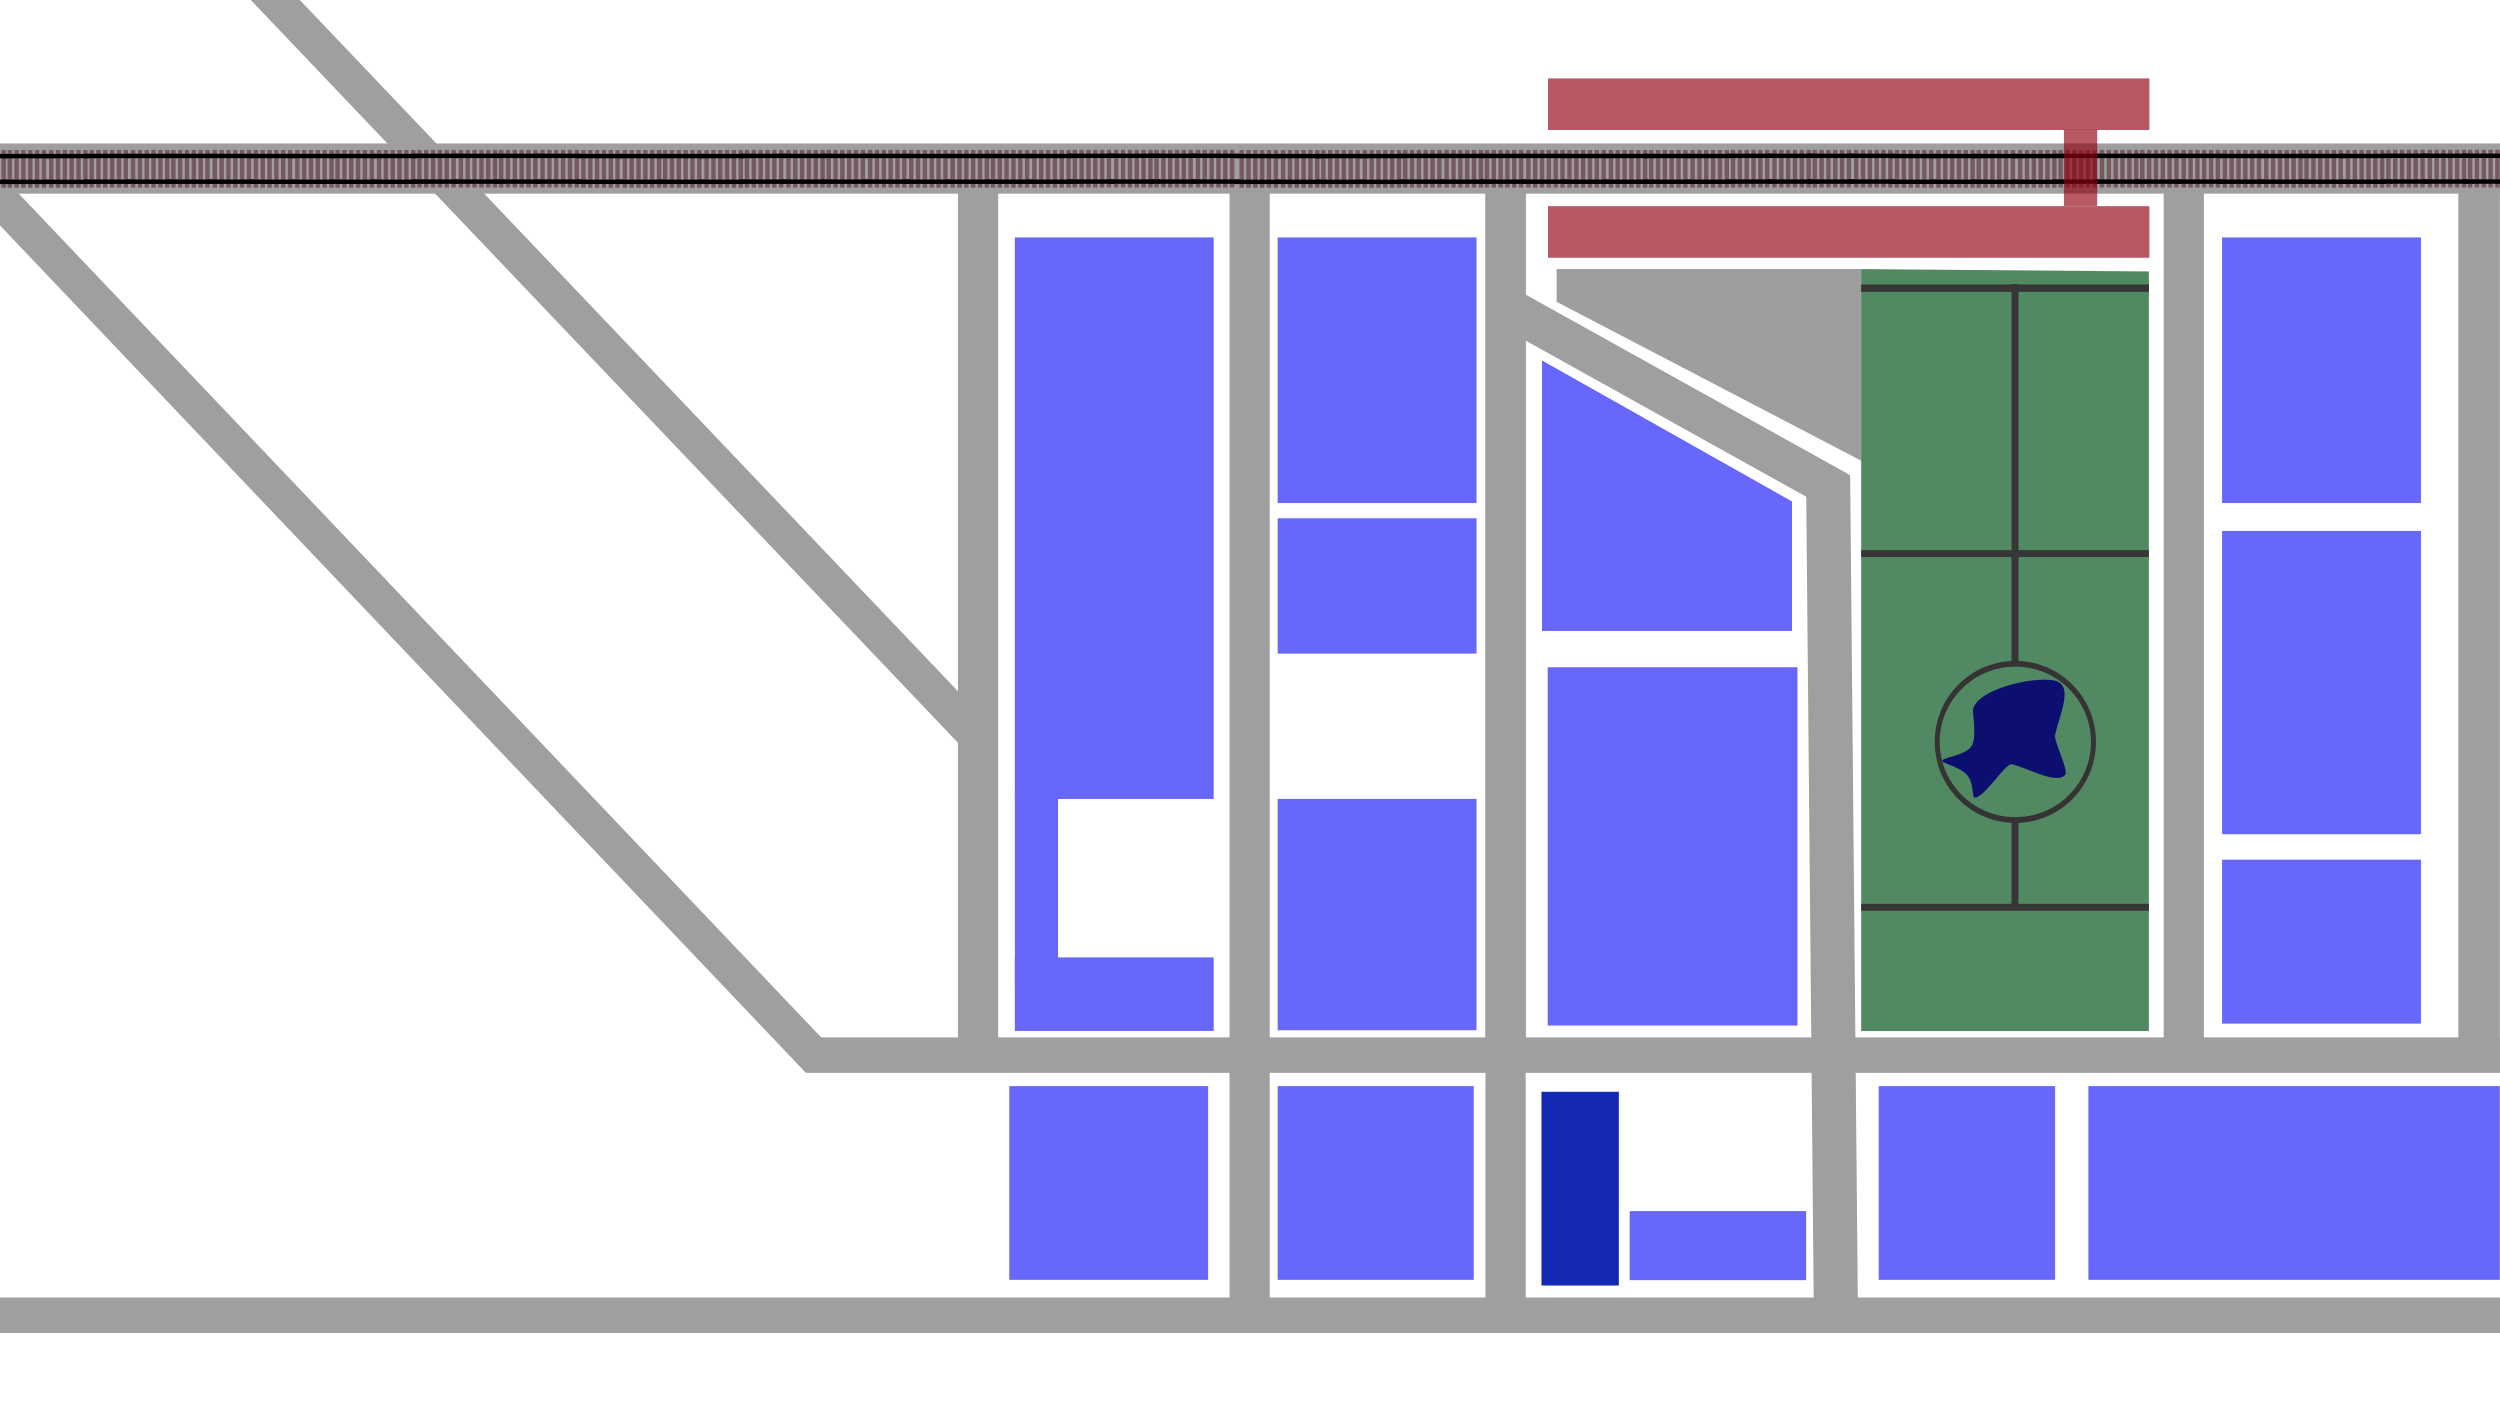 <?xml version="1.0" encoding="UTF-8" standalone="no"?>
<!DOCTYPE svg PUBLIC "-//W3C//DTD SVG 1.1//EN" "http://www.w3.org/Graphics/SVG/1.1/DTD/svg11.dtd">
<svg width="100%" height="100%" viewBox="0 0 1920 1080" version="1.1" xmlns="http://www.w3.org/2000/svg" xmlns:xlink="http://www.w3.org/1999/xlink" xml:space="preserve" xmlns:serif="http://www.serif.com/" style="fill-rule:evenodd;clip-rule:evenodd;stroke-linecap:round;stroke-linejoin:round;stroke-miterlimit:1.5;">
    <g transform="matrix(2.13902e-17,-0.342,0.349,2.17658e-17,633.208,797.64)">
        <rect x="-37.5" y="293.741" width="1995" height="88.442" style="fill:rgb(159,159,159);"/>
    </g>
    <g transform="matrix(2.75223e-17,-0.443,0.349,2.18877e-17,841.775,993.673)">
        <rect x="-37.5" y="293.741" width="1995" height="88.442" style="fill:rgb(159,159,159);"/>
    </g>
    <g transform="matrix(2.13902e-17,-0.342,0.349,2.17658e-17,1038.34,797.64)">
        <rect x="-37.5" y="293.741" width="1995" height="88.442" style="fill:rgb(159,159,159);"/>
    </g>
    <g transform="matrix(2.75223e-17,-0.443,0.349,2.18877e-17,1038.34,993.673)">
        <rect x="-37.5" y="293.741" width="1995" height="88.442" style="fill:rgb(159,159,159);"/>
    </g>
    <g transform="matrix(1,0,0,1,657.389,-38.212)">
        <g transform="matrix(0.133,0.074,-0.17,0.305,553.195,168.741)">
            <rect x="-37.5" y="293.741" width="1995" height="88.442" style="fill:rgb(159,159,159);"/>
        </g>
        <g transform="matrix(0.003,0.323,-0.383,0.004,876.155,415.008)">
            <rect x="-37.5" y="293.741" width="1995" height="88.442" style="fill:rgb(159,159,159);"/>
        </g>
    </g>
    <g transform="matrix(2.13902e-17,-0.342,0.349,2.17658e-17,1559.2,797.64)">
        <rect x="-37.5" y="293.741" width="1995" height="88.442" style="fill:rgb(159,159,159);"/>
    </g>
    <g transform="matrix(0.75,0,0,0.308,648.008,706.24)">
        <rect x="-37.5" y="293.741" width="1995" height="88.442" style="fill:rgb(159,159,159);"/>
    </g>
    <g transform="matrix(0.369,0.388,-0.223,0.213,-17.902,-16.682)">
        <rect x="-37.5" y="293.741" width="1995" height="88.442" style="fill:rgb(159,159,159);"/>
    </g>
    <g transform="matrix(0.318,0.334,-0.223,0.213,201.716,-161.337)">
        <rect x="-37.5" y="293.741" width="1995" height="88.442" style="fill:rgb(159,159,159);"/>
    </g>
    <g transform="matrix(1.126,0,0,0.308,-90.549,906.029)">
        <rect x="-37.5" y="293.741" width="1995" height="88.442" style="fill:rgb(159,159,159);"/>
    </g>
    <g transform="matrix(0.016,0,0,7.549,1888.6,-2079.09)">
        <rect x="-37.5" y="293.741" width="1995" height="88.442" style="fill:rgb(159,159,159);"/>
    </g>
    <g>
        <g transform="matrix(1,0,0,1,659.389,-38.212)">
            <rect x="119.996" y="220.538" width="152.73" height="431.293" style="fill:rgb(104,103,252);"/>
        </g>
        <g transform="matrix(1,0,0,0.131,659.389,706.382)">
            <rect x="119.996" y="220.538" width="152.73" height="431.293" style="fill:rgb(104,103,252);"/>
        </g>
        <g transform="matrix(0.217,0,0,0.348,753.402,530.767)">
            <rect x="119.996" y="220.538" width="152.73" height="431.293" style="fill:rgb(104,103,252);"/>
        </g>
        <g transform="matrix(1,0,0,0.473,861.26,78.023)">
            <rect x="119.996" y="220.538" width="152.73" height="431.293" style="fill:rgb(104,103,252);"/>
        </g>
        <g transform="matrix(1,0,0,0.473,1586.57,78.023)">
            <rect x="119.996" y="220.538" width="152.73" height="431.293" style="fill:rgb(104,103,252);"/>
        </g>
        <g transform="matrix(1,0,0,0.54,1586.57,288.679)">
            <rect x="119.996" y="220.538" width="152.73" height="431.293" style="fill:rgb(104,103,252);"/>
        </g>
        <g transform="matrix(1,0,0,0.292,1586.57,595.819)">
            <rect x="119.996" y="220.538" width="152.73" height="431.293" style="fill:rgb(104,103,252);"/>
        </g>
        <g transform="matrix(1.256,0,0,1.005,1033.69,136.524)">
            <path d="M272.726,247.493L119.996,139.852L119.996,346.299L272.726,346.299L272.726,247.493Z" style="fill:rgb(104,103,252);"/>
        </g>
        <g transform="matrix(1.256,0,0,1.005,1033.69,136.524)">
            <path d="M272.726,247.493L119.996,139.852L119.996,346.299L272.726,346.299L272.726,247.493Z" style="fill:rgb(104,103,252);"/>
        </g>
        <g transform="matrix(1,0,0,0.241,861.26,344.888)">
            <rect x="119.996" y="220.538" width="152.73" height="431.293" style="fill:rgb(104,103,252);"/>
        </g>
        <g transform="matrix(1,0,0,0.412,861.26,522.68)">
            <rect x="119.996" y="220.538" width="152.73" height="431.293" style="fill:rgb(104,103,252);"/>
        </g>
        <g transform="matrix(1,0,0,0.345,655.117,758.043)">
            <rect x="119.996" y="220.538" width="152.73" height="431.293" style="fill:rgb(104,103,252);"/>
        </g>
        <g transform="matrix(0.986,0,0,0.345,862.954,758.043)">
            <rect x="119.996" y="220.538" width="152.73" height="431.293" style="fill:rgb(104,103,252);"/>
        </g>
        <g transform="matrix(0.389,0,0,0.345,1137.17,762.404)">
            <rect x="119.996" y="220.538" width="152.73" height="431.293" style="fill:rgb(19,41,179);"/>
        </g>
        <g transform="matrix(1.256,0,0,0.638,1037.91,371.747)">
            <rect x="119.996" y="220.538" width="152.73" height="431.293" style="fill:rgb(104,103,252);"/>
        </g>
        <g transform="matrix(0.887,0,0,0.123,1145.19,902.979)">
            <rect x="119.996" y="220.538" width="152.73" height="431.293" style="fill:rgb(104,103,252);"/>
        </g>
        <g transform="matrix(0.887,0,0,0.345,1336.42,758.043)">
            <rect x="119.996" y="220.538" width="152.73" height="431.293" style="fill:rgb(104,103,252);"/>
        </g>
        <g transform="matrix(2.069,0,0,0.345,1355.6,758.043)">
            <rect x="119.996" y="220.538" width="152.73" height="431.293" style="fill:rgb(104,103,252);"/>
        </g>
    </g>
    <g transform="matrix(1,0,0,1,-60.844,-57.966)">
        <g transform="matrix(1,0,0,0.436,32.959,40.077)">
            <rect x="-37.5" y="293.741" width="1995" height="88.442" style="fill:rgb(159,159,159);"/>
        </g>
        <g transform="matrix(1,0,0,1,-674.243,-107.91)">
            <g transform="matrix(1,0,0,1,20.983,0)">
                <rect x="709.972" y="281.142" width="3.401" height="28.934" style="fill:rgb(118,89,97);"/>
            </g>
            <g transform="matrix(1,0,0,1,26.229,0)">
                <rect x="709.972" y="281.142" width="3.401" height="28.934" style="fill:rgb(118,89,97);"/>
            </g>
            <g transform="matrix(6.245e-17,1,-1.358,8.48296e-17,1127.27,-425.904)">
                <rect x="709.972" y="281.142" width="3.401" height="28.934" style="fill:rgb(1,0,1);"/>
            </g>
            <g transform="matrix(6.245e-17,1,-1.358,8.48296e-17,1127.27,-406.125)">
                <rect x="709.972" y="281.142" width="3.401" height="28.934" style="fill:rgb(1,0,1);"/>
            </g>
        </g>
        <g transform="matrix(1,0,0,1,-643.32,-107.91)">
            <rect x="709.972" y="281.142" width="3.401" height="28.934" style="fill:rgb(118,89,97);"/>
            <g transform="matrix(1,0,0,1,5.246,0)">
                <rect x="709.972" y="281.142" width="3.401" height="28.934" style="fill:rgb(118,89,97);"/>
            </g>
            <g transform="matrix(1,0,0,1,10.492,0)">
                <rect x="709.972" y="281.142" width="3.401" height="28.934" style="fill:rgb(118,89,97);"/>
            </g>
            <g transform="matrix(1,0,0,1,15.737,0)">
                <rect x="709.972" y="281.142" width="3.401" height="28.934" style="fill:rgb(118,89,97);"/>
            </g>
            <g transform="matrix(1,0,0,1,20.983,0)">
                <rect x="709.972" y="281.142" width="3.401" height="28.934" style="fill:rgb(118,89,97);"/>
            </g>
            <g transform="matrix(1,0,0,1,26.229,0)">
                <rect x="709.972" y="281.142" width="3.401" height="28.934" style="fill:rgb(118,89,97);"/>
            </g>
            <g transform="matrix(6.245e-17,1,-1.358,8.48296e-17,1127.27,-425.904)">
                <rect x="709.972" y="281.142" width="3.401" height="28.934" style="fill:rgb(1,0,1);"/>
            </g>
            <g transform="matrix(6.245e-17,1,-1.358,8.48296e-17,1127.27,-406.125)">
                <rect x="709.972" y="281.142" width="3.401" height="28.934" style="fill:rgb(1,0,1);"/>
            </g>
        </g>
        <g transform="matrix(1,0,0,1,-611.491,-107.91)">
            <rect x="709.972" y="281.142" width="3.401" height="28.934" style="fill:rgb(118,89,97);"/>
            <g transform="matrix(1,0,0,1,5.246,0)">
                <rect x="709.972" y="281.142" width="3.401" height="28.934" style="fill:rgb(118,89,97);"/>
            </g>
            <g transform="matrix(1,0,0,1,10.492,0)">
                <rect x="709.972" y="281.142" width="3.401" height="28.934" style="fill:rgb(118,89,97);"/>
            </g>
            <g transform="matrix(1,0,0,1,15.737,0)">
                <rect x="709.972" y="281.142" width="3.401" height="28.934" style="fill:rgb(118,89,97);"/>
            </g>
            <g transform="matrix(1,0,0,1,20.983,0)">
                <rect x="709.972" y="281.142" width="3.401" height="28.934" style="fill:rgb(118,89,97);"/>
            </g>
            <g transform="matrix(1,0,0,1,26.229,0)">
                <rect x="709.972" y="281.142" width="3.401" height="28.934" style="fill:rgb(118,89,97);"/>
            </g>
            <g transform="matrix(6.245e-17,1,-1.358,8.48296e-17,1127.27,-425.904)">
                <rect x="709.972" y="281.142" width="3.401" height="28.934" style="fill:rgb(1,0,1);"/>
            </g>
            <g transform="matrix(6.245e-17,1,-1.358,8.48296e-17,1127.27,-406.125)">
                <rect x="709.972" y="281.142" width="3.401" height="28.934" style="fill:rgb(1,0,1);"/>
            </g>
        </g>
        <g transform="matrix(1,0,0,1,-580.455,-108.036)">
            <rect x="709.972" y="281.142" width="3.401" height="28.934" style="fill:rgb(118,89,97);"/>
            <g transform="matrix(1,0,0,1,5.246,0)">
                <rect x="709.972" y="281.142" width="3.401" height="28.934" style="fill:rgb(118,89,97);"/>
            </g>
            <g transform="matrix(1,0,0,1,10.492,0)">
                <rect x="709.972" y="281.142" width="3.401" height="28.934" style="fill:rgb(118,89,97);"/>
            </g>
            <g transform="matrix(1,0,0,1,15.737,0)">
                <rect x="709.972" y="281.142" width="3.401" height="28.934" style="fill:rgb(118,89,97);"/>
            </g>
            <g transform="matrix(1,0,0,1,20.983,0)">
                <rect x="709.972" y="281.142" width="3.401" height="28.934" style="fill:rgb(118,89,97);"/>
            </g>
            <g transform="matrix(1,0,0,1,26.229,0)">
                <rect x="709.972" y="281.142" width="3.401" height="28.934" style="fill:rgb(118,89,97);"/>
            </g>
            <g transform="matrix(6.245e-17,1,-1.358,8.48296e-17,1127.27,-425.904)">
                <rect x="709.972" y="281.142" width="3.401" height="28.934" style="fill:rgb(1,0,1);"/>
            </g>
            <g transform="matrix(6.245e-17,1,-1.358,8.48296e-17,1127.27,-406.125)">
                <rect x="709.972" y="281.142" width="3.401" height="28.934" style="fill:rgb(1,0,1);"/>
            </g>
        </g>
        <g transform="matrix(1,0,0,1,-548.626,-108.036)">
            <rect x="709.972" y="281.142" width="3.401" height="28.934" style="fill:rgb(118,89,97);"/>
            <g transform="matrix(1,0,0,1,5.246,0)">
                <rect x="709.972" y="281.142" width="3.401" height="28.934" style="fill:rgb(118,89,97);"/>
            </g>
            <g transform="matrix(1,0,0,1,10.492,0)">
                <rect x="709.972" y="281.142" width="3.401" height="28.934" style="fill:rgb(118,89,97);"/>
            </g>
            <g transform="matrix(1,0,0,1,15.737,0)">
                <rect x="709.972" y="281.142" width="3.401" height="28.934" style="fill:rgb(118,89,97);"/>
            </g>
            <g transform="matrix(1,0,0,1,20.983,0)">
                <rect x="709.972" y="281.142" width="3.401" height="28.934" style="fill:rgb(118,89,97);"/>
            </g>
            <g transform="matrix(1,0,0,1,26.229,0)">
                <rect x="709.972" y="281.142" width="3.401" height="28.934" style="fill:rgb(118,89,97);"/>
            </g>
            <g transform="matrix(6.245e-17,1,-1.358,8.48296e-17,1127.27,-425.904)">
                <rect x="709.972" y="281.142" width="3.401" height="28.934" style="fill:rgb(1,0,1);"/>
            </g>
            <g transform="matrix(6.245e-17,1,-1.358,8.48296e-17,1127.27,-406.125)">
                <rect x="709.972" y="281.142" width="3.401" height="28.934" style="fill:rgb(1,0,1);"/>
            </g>
        </g>
        <g transform="matrix(1,0,0,1,-517.703,-108.036)">
            <rect x="709.972" y="281.142" width="3.401" height="28.934" style="fill:rgb(118,89,97);"/>
            <g transform="matrix(1,0,0,1,5.246,0)">
                <rect x="709.972" y="281.142" width="3.401" height="28.934" style="fill:rgb(118,89,97);"/>
            </g>
            <g transform="matrix(1,0,0,1,10.492,0)">
                <rect x="709.972" y="281.142" width="3.401" height="28.934" style="fill:rgb(118,89,97);"/>
            </g>
            <g transform="matrix(1,0,0,1,15.737,0)">
                <rect x="709.972" y="281.142" width="3.401" height="28.934" style="fill:rgb(118,89,97);"/>
            </g>
            <g transform="matrix(1,0,0,1,20.983,0)">
                <rect x="709.972" y="281.142" width="3.401" height="28.934" style="fill:rgb(118,89,97);"/>
            </g>
            <g transform="matrix(1,0,0,1,26.229,0)">
                <rect x="709.972" y="281.142" width="3.401" height="28.934" style="fill:rgb(118,89,97);"/>
            </g>
            <g transform="matrix(6.245e-17,1,-1.358,8.48296e-17,1127.27,-425.904)">
                <rect x="709.972" y="281.142" width="3.401" height="28.934" style="fill:rgb(1,0,1);"/>
            </g>
            <g transform="matrix(6.245e-17,1,-1.358,8.48296e-17,1127.27,-406.125)">
                <rect x="709.972" y="281.142" width="3.401" height="28.934" style="fill:rgb(1,0,1);"/>
            </g>
        </g>
        <g transform="matrix(1,0,0,1,-485.874,-108.036)">
            <rect x="709.972" y="281.142" width="3.401" height="28.934" style="fill:rgb(118,89,97);"/>
            <g transform="matrix(1,0,0,1,5.246,0)">
                <rect x="709.972" y="281.142" width="3.401" height="28.934" style="fill:rgb(118,89,97);"/>
            </g>
            <g transform="matrix(1,0,0,1,10.492,0)">
                <rect x="709.972" y="281.142" width="3.401" height="28.934" style="fill:rgb(118,89,97);"/>
            </g>
            <g transform="matrix(1,0,0,1,15.737,0)">
                <rect x="709.972" y="281.142" width="3.401" height="28.934" style="fill:rgb(118,89,97);"/>
            </g>
            <g transform="matrix(1,0,0,1,20.983,0)">
                <rect x="709.972" y="281.142" width="3.401" height="28.934" style="fill:rgb(118,89,97);"/>
            </g>
            <g transform="matrix(1,0,0,1,26.229,0)">
                <rect x="709.972" y="281.142" width="3.401" height="28.934" style="fill:rgb(118,89,97);"/>
            </g>
            <g transform="matrix(6.245e-17,1,-1.358,8.48296e-17,1127.27,-425.904)">
                <rect x="709.972" y="281.142" width="3.401" height="28.934" style="fill:rgb(1,0,1);"/>
            </g>
            <g transform="matrix(6.245e-17,1,-1.358,8.48296e-17,1127.27,-406.125)">
                <rect x="709.972" y="281.142" width="3.401" height="28.934" style="fill:rgb(1,0,1);"/>
            </g>
        </g>
        <g transform="matrix(1,0,0,1,-454.309,-107.973)">
            <rect x="709.972" y="281.142" width="3.401" height="28.934" style="fill:rgb(118,89,97);"/>
            <g transform="matrix(1,0,0,1,5.246,0)">
                <rect x="709.972" y="281.142" width="3.401" height="28.934" style="fill:rgb(118,89,97);"/>
            </g>
            <g transform="matrix(1,0,0,1,10.492,0)">
                <rect x="709.972" y="281.142" width="3.401" height="28.934" style="fill:rgb(118,89,97);"/>
            </g>
            <g transform="matrix(1,0,0,1,15.737,0)">
                <rect x="709.972" y="281.142" width="3.401" height="28.934" style="fill:rgb(118,89,97);"/>
            </g>
            <g transform="matrix(1,0,0,1,20.983,0)">
                <rect x="709.972" y="281.142" width="3.401" height="28.934" style="fill:rgb(118,89,97);"/>
            </g>
            <g transform="matrix(1,0,0,1,26.229,0)">
                <rect x="709.972" y="281.142" width="3.401" height="28.934" style="fill:rgb(118,89,97);"/>
            </g>
            <g transform="matrix(6.245e-17,1,-1.358,8.48296e-17,1127.27,-425.904)">
                <rect x="709.972" y="281.142" width="3.401" height="28.934" style="fill:rgb(1,0,1);"/>
            </g>
            <g transform="matrix(6.245e-17,1,-1.358,8.48296e-17,1127.27,-406.125)">
                <rect x="709.972" y="281.142" width="3.401" height="28.934" style="fill:rgb(1,0,1);"/>
            </g>
        </g>
        <g transform="matrix(1,0,0,1,-422.48,-107.973)">
            <rect x="709.972" y="281.142" width="3.401" height="28.934" style="fill:rgb(118,89,97);"/>
            <g transform="matrix(1,0,0,1,5.246,0)">
                <rect x="709.972" y="281.142" width="3.401" height="28.934" style="fill:rgb(118,89,97);"/>
            </g>
            <g transform="matrix(1,0,0,1,10.492,0)">
                <rect x="709.972" y="281.142" width="3.401" height="28.934" style="fill:rgb(118,89,97);"/>
            </g>
            <g transform="matrix(1,0,0,1,15.737,0)">
                <rect x="709.972" y="281.142" width="3.401" height="28.934" style="fill:rgb(118,89,97);"/>
            </g>
            <g transform="matrix(1,0,0,1,20.983,0)">
                <rect x="709.972" y="281.142" width="3.401" height="28.934" style="fill:rgb(118,89,97);"/>
            </g>
            <g transform="matrix(1,0,0,1,26.229,0)">
                <rect x="709.972" y="281.142" width="3.401" height="28.934" style="fill:rgb(118,89,97);"/>
            </g>
            <g transform="matrix(6.245e-17,1,-1.358,8.48296e-17,1127.27,-425.904)">
                <rect x="709.972" y="281.142" width="3.401" height="28.934" style="fill:rgb(1,0,1);"/>
            </g>
            <g transform="matrix(6.245e-17,1,-1.358,8.48296e-17,1127.27,-406.125)">
                <rect x="709.972" y="281.142" width="3.401" height="28.934" style="fill:rgb(1,0,1);"/>
            </g>
        </g>
        <g transform="matrix(1,0,0,1,-391.557,-107.973)">
            <rect x="709.972" y="281.142" width="3.401" height="28.934" style="fill:rgb(118,89,97);"/>
            <g transform="matrix(1,0,0,1,5.246,0)">
                <rect x="709.972" y="281.142" width="3.401" height="28.934" style="fill:rgb(118,89,97);"/>
            </g>
            <g transform="matrix(1,0,0,1,10.492,0)">
                <rect x="709.972" y="281.142" width="3.401" height="28.934" style="fill:rgb(118,89,97);"/>
            </g>
            <g transform="matrix(1,0,0,1,15.737,0)">
                <rect x="709.972" y="281.142" width="3.401" height="28.934" style="fill:rgb(118,89,97);"/>
            </g>
            <g transform="matrix(1,0,0,1,20.983,0)">
                <rect x="709.972" y="281.142" width="3.401" height="28.934" style="fill:rgb(118,89,97);"/>
            </g>
            <g transform="matrix(1,0,0,1,26.229,0)">
                <rect x="709.972" y="281.142" width="3.401" height="28.934" style="fill:rgb(118,89,97);"/>
            </g>
            <g transform="matrix(6.245e-17,1,-1.358,8.48296e-17,1127.27,-425.904)">
                <rect x="709.972" y="281.142" width="3.401" height="28.934" style="fill:rgb(1,0,1);"/>
            </g>
            <g transform="matrix(6.245e-17,1,-1.358,8.48296e-17,1127.27,-406.125)">
                <rect x="709.972" y="281.142" width="3.401" height="28.934" style="fill:rgb(1,0,1);"/>
            </g>
        </g>
        <g transform="matrix(1,0,0,1,-359.728,-107.973)">
            <rect x="709.972" y="281.142" width="3.401" height="28.934" style="fill:rgb(118,89,97);"/>
            <g transform="matrix(1,0,0,1,5.246,0)">
                <rect x="709.972" y="281.142" width="3.401" height="28.934" style="fill:rgb(118,89,97);"/>
            </g>
            <g transform="matrix(1,0,0,1,10.492,0)">
                <rect x="709.972" y="281.142" width="3.401" height="28.934" style="fill:rgb(118,89,97);"/>
            </g>
            <g transform="matrix(1,0,0,1,15.737,0)">
                <rect x="709.972" y="281.142" width="3.401" height="28.934" style="fill:rgb(118,89,97);"/>
            </g>
            <g transform="matrix(1,0,0,1,20.983,0)">
                <rect x="709.972" y="281.142" width="3.401" height="28.934" style="fill:rgb(118,89,97);"/>
            </g>
            <g transform="matrix(1,0,0,1,26.229,0)">
                <rect x="709.972" y="281.142" width="3.401" height="28.934" style="fill:rgb(118,89,97);"/>
            </g>
            <g transform="matrix(6.245e-17,1,-1.358,8.48296e-17,1127.27,-425.904)">
                <rect x="709.972" y="281.142" width="3.401" height="28.934" style="fill:rgb(1,0,1);"/>
            </g>
            <g transform="matrix(6.245e-17,1,-1.358,8.48296e-17,1127.27,-406.125)">
                <rect x="709.972" y="281.142" width="3.401" height="28.934" style="fill:rgb(1,0,1);"/>
            </g>
        </g>
        <g transform="matrix(1,0,0,1,-328.692,-108.099)">
            <rect x="709.972" y="281.142" width="3.401" height="28.934" style="fill:rgb(118,89,97);"/>
            <g transform="matrix(1,0,0,1,5.246,0)">
                <rect x="709.972" y="281.142" width="3.401" height="28.934" style="fill:rgb(118,89,97);"/>
            </g>
            <g transform="matrix(1,0,0,1,10.492,0)">
                <rect x="709.972" y="281.142" width="3.401" height="28.934" style="fill:rgb(118,89,97);"/>
            </g>
            <g transform="matrix(1,0,0,1,15.737,0)">
                <rect x="709.972" y="281.142" width="3.401" height="28.934" style="fill:rgb(118,89,97);"/>
            </g>
            <g transform="matrix(1,0,0,1,20.983,0)">
                <rect x="709.972" y="281.142" width="3.401" height="28.934" style="fill:rgb(118,89,97);"/>
            </g>
            <g transform="matrix(1,0,0,1,26.229,0)">
                <rect x="709.972" y="281.142" width="3.401" height="28.934" style="fill:rgb(118,89,97);"/>
            </g>
            <g transform="matrix(6.245e-17,1,-1.358,8.48296e-17,1127.27,-425.904)">
                <rect x="709.972" y="281.142" width="3.401" height="28.934" style="fill:rgb(1,0,1);"/>
            </g>
            <g transform="matrix(6.245e-17,1,-1.358,8.48296e-17,1127.27,-406.125)">
                <rect x="709.972" y="281.142" width="3.401" height="28.934" style="fill:rgb(1,0,1);"/>
            </g>
        </g>
        <g transform="matrix(1,0,0,1,-296.863,-108.099)">
            <rect x="709.972" y="281.142" width="3.401" height="28.934" style="fill:rgb(118,89,97);"/>
            <g transform="matrix(1,0,0,1,5.246,0)">
                <rect x="709.972" y="281.142" width="3.401" height="28.934" style="fill:rgb(118,89,97);"/>
            </g>
            <g transform="matrix(1,0,0,1,10.492,0)">
                <rect x="709.972" y="281.142" width="3.401" height="28.934" style="fill:rgb(118,89,97);"/>
            </g>
            <g transform="matrix(1,0,0,1,15.737,0)">
                <rect x="709.972" y="281.142" width="3.401" height="28.934" style="fill:rgb(118,89,97);"/>
            </g>
            <g transform="matrix(1,0,0,1,20.983,0)">
                <rect x="709.972" y="281.142" width="3.401" height="28.934" style="fill:rgb(118,89,97);"/>
            </g>
            <g transform="matrix(1,0,0,1,26.229,0)">
                <rect x="709.972" y="281.142" width="3.401" height="28.934" style="fill:rgb(118,89,97);"/>
            </g>
            <g transform="matrix(6.245e-17,1,-1.358,8.48296e-17,1127.27,-425.904)">
                <rect x="709.972" y="281.142" width="3.401" height="28.934" style="fill:rgb(1,0,1);"/>
            </g>
            <g transform="matrix(6.245e-17,1,-1.358,8.48296e-17,1127.27,-406.125)">
                <rect x="709.972" y="281.142" width="3.401" height="28.934" style="fill:rgb(1,0,1);"/>
            </g>
        </g>
        <g transform="matrix(1,0,0,1,-265.939,-108.099)">
            <rect x="709.972" y="281.142" width="3.401" height="28.934" style="fill:rgb(118,89,97);"/>
            <g transform="matrix(1,0,0,1,5.246,0)">
                <rect x="709.972" y="281.142" width="3.401" height="28.934" style="fill:rgb(118,89,97);"/>
            </g>
            <g transform="matrix(1,0,0,1,10.492,0)">
                <rect x="709.972" y="281.142" width="3.401" height="28.934" style="fill:rgb(118,89,97);"/>
            </g>
            <g transform="matrix(1,0,0,1,15.737,0)">
                <rect x="709.972" y="281.142" width="3.401" height="28.934" style="fill:rgb(118,89,97);"/>
            </g>
            <g transform="matrix(1,0,0,1,20.983,0)">
                <rect x="709.972" y="281.142" width="3.401" height="28.934" style="fill:rgb(118,89,97);"/>
            </g>
            <g transform="matrix(1,0,0,1,26.229,0)">
                <rect x="709.972" y="281.142" width="3.401" height="28.934" style="fill:rgb(118,89,97);"/>
            </g>
            <g transform="matrix(6.245e-17,1,-1.358,8.48296e-17,1127.27,-425.904)">
                <rect x="709.972" y="281.142" width="3.401" height="28.934" style="fill:rgb(1,0,1);"/>
            </g>
            <g transform="matrix(6.245e-17,1,-1.358,8.48296e-17,1127.27,-406.125)">
                <rect x="709.972" y="281.142" width="3.401" height="28.934" style="fill:rgb(1,0,1);"/>
            </g>
        </g>
        <g transform="matrix(1,0,0,1,-234.111,-108.099)">
            <rect x="709.972" y="281.142" width="3.401" height="28.934" style="fill:rgb(118,89,97);"/>
            <g transform="matrix(1,0,0,1,5.246,0)">
                <rect x="709.972" y="281.142" width="3.401" height="28.934" style="fill:rgb(118,89,97);"/>
            </g>
            <g transform="matrix(1,0,0,1,10.492,0)">
                <rect x="709.972" y="281.142" width="3.401" height="28.934" style="fill:rgb(118,89,97);"/>
            </g>
            <g transform="matrix(1,0,0,1,15.737,0)">
                <rect x="709.972" y="281.142" width="3.401" height="28.934" style="fill:rgb(118,89,97);"/>
            </g>
            <g transform="matrix(1,0,0,1,20.983,0)">
                <rect x="709.972" y="281.142" width="3.401" height="28.934" style="fill:rgb(118,89,97);"/>
            </g>
            <g transform="matrix(1,0,0,1,26.229,0)">
                <rect x="709.972" y="281.142" width="3.401" height="28.934" style="fill:rgb(118,89,97);"/>
            </g>
            <g transform="matrix(6.245e-17,1,-1.358,8.48296e-17,1127.27,-425.904)">
                <rect x="709.972" y="281.142" width="3.401" height="28.934" style="fill:rgb(1,0,1);"/>
            </g>
            <g transform="matrix(6.245e-17,1,-1.358,8.48296e-17,1127.27,-406.125)">
                <rect x="709.972" y="281.142" width="3.401" height="28.934" style="fill:rgb(1,0,1);"/>
            </g>
        </g>
        <g transform="matrix(1,0,0,1,-202.757,-107.941)">
            <rect x="709.972" y="281.142" width="3.401" height="28.934" style="fill:rgb(118,89,97);"/>
            <g transform="matrix(1,0,0,1,5.246,0)">
                <rect x="709.972" y="281.142" width="3.401" height="28.934" style="fill:rgb(118,89,97);"/>
            </g>
            <g transform="matrix(1,0,0,1,10.492,0)">
                <rect x="709.972" y="281.142" width="3.401" height="28.934" style="fill:rgb(118,89,97);"/>
            </g>
            <g transform="matrix(1,0,0,1,15.737,0)">
                <rect x="709.972" y="281.142" width="3.401" height="28.934" style="fill:rgb(118,89,97);"/>
            </g>
            <g transform="matrix(1,0,0,1,20.983,0)">
                <rect x="709.972" y="281.142" width="3.401" height="28.934" style="fill:rgb(118,89,97);"/>
            </g>
            <g transform="matrix(1,0,0,1,26.229,0)">
                <rect x="709.972" y="281.142" width="3.401" height="28.934" style="fill:rgb(118,89,97);"/>
            </g>
            <g transform="matrix(6.245e-17,1,-1.358,8.48296e-17,1127.27,-425.904)">
                <rect x="709.972" y="281.142" width="3.401" height="28.934" style="fill:rgb(1,0,1);"/>
            </g>
            <g transform="matrix(6.245e-17,1,-1.358,8.48296e-17,1127.27,-406.125)">
                <rect x="709.972" y="281.142" width="3.401" height="28.934" style="fill:rgb(1,0,1);"/>
            </g>
        </g>
        <g transform="matrix(1,0,0,1,-170.928,-107.941)">
            <rect x="709.972" y="281.142" width="3.401" height="28.934" style="fill:rgb(118,89,97);"/>
            <g transform="matrix(1,0,0,1,5.246,0)">
                <rect x="709.972" y="281.142" width="3.401" height="28.934" style="fill:rgb(118,89,97);"/>
            </g>
            <g transform="matrix(1,0,0,1,10.492,0)">
                <rect x="709.972" y="281.142" width="3.401" height="28.934" style="fill:rgb(118,89,97);"/>
            </g>
            <g transform="matrix(1,0,0,1,15.737,0)">
                <rect x="709.972" y="281.142" width="3.401" height="28.934" style="fill:rgb(118,89,97);"/>
            </g>
            <g transform="matrix(1,0,0,1,20.983,0)">
                <rect x="709.972" y="281.142" width="3.401" height="28.934" style="fill:rgb(118,89,97);"/>
            </g>
            <g transform="matrix(1,0,0,1,26.229,0)">
                <rect x="709.972" y="281.142" width="3.401" height="28.934" style="fill:rgb(118,89,97);"/>
            </g>
            <g transform="matrix(6.245e-17,1,-1.358,8.48296e-17,1127.27,-425.904)">
                <rect x="709.972" y="281.142" width="3.401" height="28.934" style="fill:rgb(1,0,1);"/>
            </g>
            <g transform="matrix(6.245e-17,1,-1.358,8.48296e-17,1127.27,-406.125)">
                <rect x="709.972" y="281.142" width="3.401" height="28.934" style="fill:rgb(1,0,1);"/>
            </g>
        </g>
        <g transform="matrix(1,0,0,1,-140.005,-107.941)">
            <rect x="709.972" y="281.142" width="3.401" height="28.934" style="fill:rgb(118,89,97);"/>
            <g transform="matrix(1,0,0,1,5.246,0)">
                <rect x="709.972" y="281.142" width="3.401" height="28.934" style="fill:rgb(118,89,97);"/>
            </g>
            <g transform="matrix(1,0,0,1,10.492,0)">
                <rect x="709.972" y="281.142" width="3.401" height="28.934" style="fill:rgb(118,89,97);"/>
            </g>
            <g transform="matrix(1,0,0,1,15.737,0)">
                <rect x="709.972" y="281.142" width="3.401" height="28.934" style="fill:rgb(118,89,97);"/>
            </g>
            <g transform="matrix(1,0,0,1,20.983,0)">
                <rect x="709.972" y="281.142" width="3.401" height="28.934" style="fill:rgb(118,89,97);"/>
            </g>
            <g transform="matrix(1,0,0,1,26.229,0)">
                <rect x="709.972" y="281.142" width="3.401" height="28.934" style="fill:rgb(118,89,97);"/>
            </g>
            <g transform="matrix(6.245e-17,1,-1.358,8.48296e-17,1127.27,-425.904)">
                <rect x="709.972" y="281.142" width="3.401" height="28.934" style="fill:rgb(1,0,1);"/>
            </g>
            <g transform="matrix(6.245e-17,1,-1.358,8.48296e-17,1127.27,-406.125)">
                <rect x="709.972" y="281.142" width="3.401" height="28.934" style="fill:rgb(1,0,1);"/>
            </g>
        </g>
        <g transform="matrix(1,0,0,1,-108.176,-107.941)">
            <rect x="709.972" y="281.142" width="3.401" height="28.934" style="fill:rgb(118,89,97);"/>
            <g transform="matrix(1,0,0,1,5.246,0)">
                <rect x="709.972" y="281.142" width="3.401" height="28.934" style="fill:rgb(118,89,97);"/>
            </g>
            <g transform="matrix(1,0,0,1,10.492,0)">
                <rect x="709.972" y="281.142" width="3.401" height="28.934" style="fill:rgb(118,89,97);"/>
            </g>
            <g transform="matrix(1,0,0,1,15.737,0)">
                <rect x="709.972" y="281.142" width="3.401" height="28.934" style="fill:rgb(118,89,97);"/>
            </g>
            <g transform="matrix(1,0,0,1,20.983,0)">
                <rect x="709.972" y="281.142" width="3.401" height="28.934" style="fill:rgb(118,89,97);"/>
            </g>
            <g transform="matrix(1,0,0,1,26.229,0)">
                <rect x="709.972" y="281.142" width="3.401" height="28.934" style="fill:rgb(118,89,97);"/>
            </g>
            <g transform="matrix(6.245e-17,1,-1.358,8.48296e-17,1127.27,-425.904)">
                <rect x="709.972" y="281.142" width="3.401" height="28.934" style="fill:rgb(1,0,1);"/>
            </g>
            <g transform="matrix(6.245e-17,1,-1.358,8.48296e-17,1127.27,-406.125)">
                <rect x="709.972" y="281.142" width="3.401" height="28.934" style="fill:rgb(1,0,1);"/>
            </g>
        </g>
        <g transform="matrix(1,0,0,1,-77.14,-108.067)">
            <rect x="709.972" y="281.142" width="3.401" height="28.934" style="fill:rgb(118,89,97);"/>
            <g transform="matrix(1,0,0,1,5.246,0)">
                <rect x="709.972" y="281.142" width="3.401" height="28.934" style="fill:rgb(118,89,97);"/>
            </g>
            <g transform="matrix(1,0,0,1,10.492,0)">
                <rect x="709.972" y="281.142" width="3.401" height="28.934" style="fill:rgb(118,89,97);"/>
            </g>
            <g transform="matrix(1,0,0,1,15.737,0)">
                <rect x="709.972" y="281.142" width="3.401" height="28.934" style="fill:rgb(118,89,97);"/>
            </g>
            <g transform="matrix(1,0,0,1,20.983,0)">
                <rect x="709.972" y="281.142" width="3.401" height="28.934" style="fill:rgb(118,89,97);"/>
            </g>
            <g transform="matrix(1,0,0,1,26.229,0)">
                <rect x="709.972" y="281.142" width="3.401" height="28.934" style="fill:rgb(118,89,97);"/>
            </g>
            <g transform="matrix(6.245e-17,1,-1.358,8.48296e-17,1127.27,-425.904)">
                <rect x="709.972" y="281.142" width="3.401" height="28.934" style="fill:rgb(1,0,1);"/>
            </g>
            <g transform="matrix(6.245e-17,1,-1.358,8.48296e-17,1127.27,-406.125)">
                <rect x="709.972" y="281.142" width="3.401" height="28.934" style="fill:rgb(1,0,1);"/>
            </g>
        </g>
        <g transform="matrix(1,0,0,1,-45.311,-108.067)">
            <rect x="709.972" y="281.142" width="3.401" height="28.934" style="fill:rgb(118,89,97);"/>
            <g transform="matrix(1,0,0,1,5.246,0)">
                <rect x="709.972" y="281.142" width="3.401" height="28.934" style="fill:rgb(118,89,97);"/>
            </g>
            <g transform="matrix(1,0,0,1,10.492,0)">
                <rect x="709.972" y="281.142" width="3.401" height="28.934" style="fill:rgb(118,89,97);"/>
            </g>
            <g transform="matrix(1,0,0,1,15.737,0)">
                <rect x="709.972" y="281.142" width="3.401" height="28.934" style="fill:rgb(118,89,97);"/>
            </g>
            <g transform="matrix(1,0,0,1,20.983,0)">
                <rect x="709.972" y="281.142" width="3.401" height="28.934" style="fill:rgb(118,89,97);"/>
            </g>
            <g transform="matrix(1,0,0,1,26.229,0)">
                <rect x="709.972" y="281.142" width="3.401" height="28.934" style="fill:rgb(118,89,97);"/>
            </g>
            <g transform="matrix(6.245e-17,1,-1.358,8.48296e-17,1127.27,-425.904)">
                <rect x="709.972" y="281.142" width="3.401" height="28.934" style="fill:rgb(1,0,1);"/>
            </g>
            <g transform="matrix(6.245e-17,1,-1.358,8.48296e-17,1127.27,-406.125)">
                <rect x="709.972" y="281.142" width="3.401" height="28.934" style="fill:rgb(1,0,1);"/>
            </g>
        </g>
        <g transform="matrix(1,0,0,1,-14.388,-108.067)">
            <rect x="709.972" y="281.142" width="3.401" height="28.934" style="fill:rgb(118,89,97);"/>
            <g transform="matrix(1,0,0,1,5.246,0)">
                <rect x="709.972" y="281.142" width="3.401" height="28.934" style="fill:rgb(118,89,97);"/>
            </g>
            <g transform="matrix(1,0,0,1,10.492,0)">
                <rect x="709.972" y="281.142" width="3.401" height="28.934" style="fill:rgb(118,89,97);"/>
            </g>
            <g transform="matrix(1,0,0,1,15.737,0)">
                <rect x="709.972" y="281.142" width="3.401" height="28.934" style="fill:rgb(118,89,97);"/>
            </g>
            <g transform="matrix(1,0,0,1,20.983,0)">
                <rect x="709.972" y="281.142" width="3.401" height="28.934" style="fill:rgb(118,89,97);"/>
            </g>
            <g transform="matrix(1,0,0,1,26.229,0)">
                <rect x="709.972" y="281.142" width="3.401" height="28.934" style="fill:rgb(118,89,97);"/>
            </g>
            <g transform="matrix(6.245e-17,1,-1.358,8.48296e-17,1127.27,-425.904)">
                <rect x="709.972" y="281.142" width="3.401" height="28.934" style="fill:rgb(1,0,1);"/>
            </g>
            <g transform="matrix(6.245e-17,1,-1.358,8.48296e-17,1127.27,-406.125)">
                <rect x="709.972" y="281.142" width="3.401" height="28.934" style="fill:rgb(1,0,1);"/>
            </g>
        </g>
        <g transform="matrix(1,0,0,1,17.441,-108.067)">
            <rect x="709.972" y="281.142" width="3.401" height="28.934" style="fill:rgb(118,89,97);"/>
            <g transform="matrix(1,0,0,1,5.246,0)">
                <rect x="709.972" y="281.142" width="3.401" height="28.934" style="fill:rgb(118,89,97);"/>
            </g>
            <g transform="matrix(1,0,0,1,10.492,0)">
                <rect x="709.972" y="281.142" width="3.401" height="28.934" style="fill:rgb(118,89,97);"/>
            </g>
            <g transform="matrix(1,0,0,1,15.737,0)">
                <rect x="709.972" y="281.142" width="3.401" height="28.934" style="fill:rgb(118,89,97);"/>
            </g>
            <g transform="matrix(1,0,0,1,20.983,0)">
                <rect x="709.972" y="281.142" width="3.401" height="28.934" style="fill:rgb(118,89,97);"/>
            </g>
            <g transform="matrix(1,0,0,1,26.229,0)">
                <rect x="709.972" y="281.142" width="3.401" height="28.934" style="fill:rgb(118,89,97);"/>
            </g>
            <g transform="matrix(6.245e-17,1,-1.358,8.48296e-17,1127.27,-425.904)">
                <rect x="709.972" y="281.142" width="3.401" height="28.934" style="fill:rgb(1,0,1);"/>
            </g>
            <g transform="matrix(6.245e-17,1,-1.358,8.48296e-17,1127.27,-406.125)">
                <rect x="709.972" y="281.142" width="3.401" height="28.934" style="fill:rgb(1,0,1);"/>
            </g>
        </g>
        <g transform="matrix(1,0,0,1,49.006,-108.004)">
            <rect x="709.972" y="281.142" width="3.401" height="28.934" style="fill:rgb(118,89,97);"/>
            <g transform="matrix(1,0,0,1,5.246,0)">
                <rect x="709.972" y="281.142" width="3.401" height="28.934" style="fill:rgb(118,89,97);"/>
            </g>
            <g transform="matrix(1,0,0,1,10.492,0)">
                <rect x="709.972" y="281.142" width="3.401" height="28.934" style="fill:rgb(118,89,97);"/>
            </g>
            <g transform="matrix(1,0,0,1,15.737,0)">
                <rect x="709.972" y="281.142" width="3.401" height="28.934" style="fill:rgb(118,89,97);"/>
            </g>
            <g transform="matrix(1,0,0,1,20.983,0)">
                <rect x="709.972" y="281.142" width="3.401" height="28.934" style="fill:rgb(118,89,97);"/>
            </g>
            <g transform="matrix(1,0,0,1,26.229,0)">
                <rect x="709.972" y="281.142" width="3.401" height="28.934" style="fill:rgb(118,89,97);"/>
            </g>
            <g transform="matrix(6.245e-17,1,-1.358,8.48296e-17,1127.27,-425.904)">
                <rect x="709.972" y="281.142" width="3.401" height="28.934" style="fill:rgb(1,0,1);"/>
            </g>
            <g transform="matrix(6.245e-17,1,-1.358,8.48296e-17,1127.27,-406.125)">
                <rect x="709.972" y="281.142" width="3.401" height="28.934" style="fill:rgb(1,0,1);"/>
            </g>
        </g>
        <g transform="matrix(1,0,0,1,80.835,-108.004)">
            <rect x="709.972" y="281.142" width="3.401" height="28.934" style="fill:rgb(118,89,97);"/>
            <g transform="matrix(1,0,0,1,5.246,0)">
                <rect x="709.972" y="281.142" width="3.401" height="28.934" style="fill:rgb(118,89,97);"/>
            </g>
            <g transform="matrix(1,0,0,1,10.492,0)">
                <rect x="709.972" y="281.142" width="3.401" height="28.934" style="fill:rgb(118,89,97);"/>
            </g>
            <g transform="matrix(1,0,0,1,15.737,0)">
                <rect x="709.972" y="281.142" width="3.401" height="28.934" style="fill:rgb(118,89,97);"/>
            </g>
            <g transform="matrix(1,0,0,1,20.983,0)">
                <rect x="709.972" y="281.142" width="3.401" height="28.934" style="fill:rgb(118,89,97);"/>
            </g>
            <g transform="matrix(1,0,0,1,26.229,0)">
                <rect x="709.972" y="281.142" width="3.401" height="28.934" style="fill:rgb(118,89,97);"/>
            </g>
            <g transform="matrix(6.245e-17,1,-1.358,8.48296e-17,1127.27,-425.904)">
                <rect x="709.972" y="281.142" width="3.401" height="28.934" style="fill:rgb(1,0,1);"/>
            </g>
            <g transform="matrix(6.245e-17,1,-1.358,8.48296e-17,1127.27,-406.125)">
                <rect x="709.972" y="281.142" width="3.401" height="28.934" style="fill:rgb(1,0,1);"/>
            </g>
        </g>
        <g transform="matrix(1,0,0,1,111.758,-108.004)">
            <rect x="709.972" y="281.142" width="3.401" height="28.934" style="fill:rgb(118,89,97);"/>
            <g transform="matrix(1,0,0,1,5.246,0)">
                <rect x="709.972" y="281.142" width="3.401" height="28.934" style="fill:rgb(118,89,97);"/>
            </g>
            <g transform="matrix(1,0,0,1,10.492,0)">
                <rect x="709.972" y="281.142" width="3.401" height="28.934" style="fill:rgb(118,89,97);"/>
            </g>
            <g transform="matrix(1,0,0,1,15.737,0)">
                <rect x="709.972" y="281.142" width="3.401" height="28.934" style="fill:rgb(118,89,97);"/>
            </g>
            <g transform="matrix(1,0,0,1,20.983,0)">
                <rect x="709.972" y="281.142" width="3.401" height="28.934" style="fill:rgb(118,89,97);"/>
            </g>
            <g transform="matrix(1,0,0,1,26.229,0)">
                <rect x="709.972" y="281.142" width="3.401" height="28.934" style="fill:rgb(118,89,97);"/>
            </g>
            <g transform="matrix(6.245e-17,1,-1.358,8.48296e-17,1127.27,-425.904)">
                <rect x="709.972" y="281.142" width="3.401" height="28.934" style="fill:rgb(1,0,1);"/>
            </g>
            <g transform="matrix(6.245e-17,1,-1.358,8.48296e-17,1127.27,-406.125)">
                <rect x="709.972" y="281.142" width="3.401" height="28.934" style="fill:rgb(1,0,1);"/>
            </g>
        </g>
        <g transform="matrix(1,0,0,1,143.587,-108.004)">
            <rect x="709.972" y="281.142" width="3.401" height="28.934" style="fill:rgb(118,89,97);"/>
            <g transform="matrix(1,0,0,1,5.246,0)">
                <rect x="709.972" y="281.142" width="3.401" height="28.934" style="fill:rgb(118,89,97);"/>
            </g>
            <g transform="matrix(1,0,0,1,10.492,0)">
                <rect x="709.972" y="281.142" width="3.401" height="28.934" style="fill:rgb(118,89,97);"/>
            </g>
            <g transform="matrix(1,0,0,1,15.737,0)">
                <rect x="709.972" y="281.142" width="3.401" height="28.934" style="fill:rgb(118,89,97);"/>
            </g>
            <g transform="matrix(1,0,0,1,20.983,0)">
                <rect x="709.972" y="281.142" width="3.401" height="28.934" style="fill:rgb(118,89,97);"/>
            </g>
            <g transform="matrix(1,0,0,1,26.229,0)">
                <rect x="709.972" y="281.142" width="3.401" height="28.934" style="fill:rgb(118,89,97);"/>
            </g>
            <g transform="matrix(6.245e-17,1,-1.358,8.48296e-17,1127.27,-425.904)">
                <rect x="709.972" y="281.142" width="3.401" height="28.934" style="fill:rgb(1,0,1);"/>
            </g>
            <g transform="matrix(6.245e-17,1,-1.358,8.48296e-17,1127.27,-406.125)">
                <rect x="709.972" y="281.142" width="3.401" height="28.934" style="fill:rgb(1,0,1);"/>
            </g>
        </g>
        <g transform="matrix(1,0,0,1,174.623,-108.13)">
            <rect x="709.972" y="281.142" width="3.401" height="28.934" style="fill:rgb(118,89,97);"/>
            <g transform="matrix(1,0,0,1,5.246,0)">
                <rect x="709.972" y="281.142" width="3.401" height="28.934" style="fill:rgb(118,89,97);"/>
            </g>
            <g transform="matrix(1,0,0,1,10.492,0)">
                <rect x="709.972" y="281.142" width="3.401" height="28.934" style="fill:rgb(118,89,97);"/>
            </g>
            <g transform="matrix(1,0,0,1,15.737,0)">
                <rect x="709.972" y="281.142" width="3.401" height="28.934" style="fill:rgb(118,89,97);"/>
            </g>
            <g transform="matrix(1,0,0,1,20.983,0)">
                <rect x="709.972" y="281.142" width="3.401" height="28.934" style="fill:rgb(118,89,97);"/>
            </g>
            <g transform="matrix(1,0,0,1,26.229,0)">
                <rect x="709.972" y="281.142" width="3.401" height="28.934" style="fill:rgb(118,89,97);"/>
            </g>
            <g transform="matrix(6.245e-17,1,-1.358,8.48296e-17,1127.27,-425.904)">
                <rect x="709.972" y="281.142" width="3.401" height="28.934" style="fill:rgb(1,0,1);"/>
            </g>
            <g transform="matrix(6.245e-17,1,-1.358,8.48296e-17,1127.27,-406.125)">
                <rect x="709.972" y="281.142" width="3.401" height="28.934" style="fill:rgb(1,0,1);"/>
            </g>
        </g>
        <g transform="matrix(1,0,0,1,206.452,-108.13)">
            <rect x="709.972" y="281.142" width="3.401" height="28.934" style="fill:rgb(118,89,97);"/>
            <g transform="matrix(1,0,0,1,5.246,0)">
                <rect x="709.972" y="281.142" width="3.401" height="28.934" style="fill:rgb(118,89,97);"/>
            </g>
            <g transform="matrix(1,0,0,1,10.492,0)">
                <rect x="709.972" y="281.142" width="3.401" height="28.934" style="fill:rgb(118,89,97);"/>
            </g>
            <g transform="matrix(1,0,0,1,15.737,0)">
                <rect x="709.972" y="281.142" width="3.401" height="28.934" style="fill:rgb(118,89,97);"/>
            </g>
            <g transform="matrix(1,0,0,1,20.983,0)">
                <rect x="709.972" y="281.142" width="3.401" height="28.934" style="fill:rgb(118,89,97);"/>
            </g>
            <g transform="matrix(1,0,0,1,26.229,0)">
                <rect x="709.972" y="281.142" width="3.401" height="28.934" style="fill:rgb(118,89,97);"/>
            </g>
            <g transform="matrix(6.245e-17,1,-1.358,8.48296e-17,1127.27,-425.904)">
                <rect x="709.972" y="281.142" width="3.401" height="28.934" style="fill:rgb(1,0,1);"/>
            </g>
            <g transform="matrix(6.245e-17,1,-1.358,8.48296e-17,1127.27,-406.125)">
                <rect x="709.972" y="281.142" width="3.401" height="28.934" style="fill:rgb(1,0,1);"/>
            </g>
        </g>
        <g transform="matrix(1,0,0,1,237.375,-108.13)">
            <rect x="709.972" y="281.142" width="3.401" height="28.934" style="fill:rgb(118,89,97);"/>
            <g transform="matrix(1,0,0,1,5.246,0)">
                <rect x="709.972" y="281.142" width="3.401" height="28.934" style="fill:rgb(118,89,97);"/>
            </g>
            <g transform="matrix(1,0,0,1,10.492,0)">
                <rect x="709.972" y="281.142" width="3.401" height="28.934" style="fill:rgb(118,89,97);"/>
            </g>
            <g transform="matrix(1,0,0,1,15.737,0)">
                <rect x="709.972" y="281.142" width="3.401" height="28.934" style="fill:rgb(118,89,97);"/>
            </g>
            <g transform="matrix(1,0,0,1,20.983,0)">
                <rect x="709.972" y="281.142" width="3.401" height="28.934" style="fill:rgb(118,89,97);"/>
            </g>
            <g transform="matrix(1,0,0,1,26.229,0)">
                <rect x="709.972" y="281.142" width="3.401" height="28.934" style="fill:rgb(118,89,97);"/>
            </g>
            <g transform="matrix(6.245e-17,1,-1.358,8.48296e-17,1127.27,-425.904)">
                <rect x="709.972" y="281.142" width="3.401" height="28.934" style="fill:rgb(1,0,1);"/>
            </g>
            <g transform="matrix(6.245e-17,1,-1.358,8.48296e-17,1127.27,-406.125)">
                <rect x="709.972" y="281.142" width="3.401" height="28.934" style="fill:rgb(1,0,1);"/>
            </g>
        </g>
        <g transform="matrix(1,0,0,1,269.204,-108.13)">
            <rect x="709.972" y="281.142" width="3.401" height="28.934" style="fill:rgb(118,89,97);"/>
            <g transform="matrix(1,0,0,1,5.246,0)">
                <rect x="709.972" y="281.142" width="3.401" height="28.934" style="fill:rgb(118,89,97);"/>
            </g>
            <g transform="matrix(1,0,0,1,10.492,0)">
                <rect x="709.972" y="281.142" width="3.401" height="28.934" style="fill:rgb(118,89,97);"/>
            </g>
            <g transform="matrix(1,0,0,1,15.737,0)">
                <rect x="709.972" y="281.142" width="3.401" height="28.934" style="fill:rgb(118,89,97);"/>
            </g>
            <g transform="matrix(1,0,0,1,20.983,0)">
                <rect x="709.972" y="281.142" width="3.401" height="28.934" style="fill:rgb(118,89,97);"/>
            </g>
            <g transform="matrix(1,0,0,1,26.229,0)">
                <rect x="709.972" y="281.142" width="3.401" height="28.934" style="fill:rgb(118,89,97);"/>
            </g>
            <g transform="matrix(6.245e-17,1,-1.358,8.48296e-17,1127.27,-425.904)">
                <rect x="709.972" y="281.142" width="3.401" height="28.934" style="fill:rgb(1,0,1);"/>
            </g>
            <g transform="matrix(6.245e-17,1,-1.358,8.48296e-17,1127.27,-406.125)">
                <rect x="709.972" y="281.142" width="3.401" height="28.934" style="fill:rgb(1,0,1);"/>
            </g>
        </g>
        <g transform="matrix(1,0,0,1,302.767,-107.926)">
            <rect x="709.972" y="281.142" width="3.401" height="28.934" style="fill:rgb(118,89,97);"/>
            <g transform="matrix(1,0,0,1,5.246,0)">
                <rect x="709.972" y="281.142" width="3.401" height="28.934" style="fill:rgb(118,89,97);"/>
            </g>
            <g transform="matrix(1,0,0,1,10.492,0)">
                <rect x="709.972" y="281.142" width="3.401" height="28.934" style="fill:rgb(118,89,97);"/>
            </g>
            <g transform="matrix(1,0,0,1,15.737,0)">
                <rect x="709.972" y="281.142" width="3.401" height="28.934" style="fill:rgb(118,89,97);"/>
            </g>
            <g transform="matrix(1,0,0,1,20.983,0)">
                <rect x="709.972" y="281.142" width="3.401" height="28.934" style="fill:rgb(118,89,97);"/>
            </g>
            <g transform="matrix(1,0,0,1,26.229,0)">
                <rect x="709.972" y="281.142" width="3.401" height="28.934" style="fill:rgb(118,89,97);"/>
            </g>
            <g transform="matrix(6.245e-17,1,-1.358,8.48296e-17,1127.27,-425.904)">
                <rect x="709.972" y="281.142" width="3.401" height="28.934" style="fill:rgb(1,0,1);"/>
            </g>
            <g transform="matrix(6.245e-17,1,-1.358,8.48296e-17,1127.27,-406.125)">
                <rect x="709.972" y="281.142" width="3.401" height="28.934" style="fill:rgb(1,0,1);"/>
            </g>
        </g>
        <g transform="matrix(1,0,0,1,334.596,-107.926)">
            <rect x="709.972" y="281.142" width="3.401" height="28.934" style="fill:rgb(118,89,97);"/>
            <g transform="matrix(1,0,0,1,5.246,0)">
                <rect x="709.972" y="281.142" width="3.401" height="28.934" style="fill:rgb(118,89,97);"/>
            </g>
            <g transform="matrix(1,0,0,1,10.492,0)">
                <rect x="709.972" y="281.142" width="3.401" height="28.934" style="fill:rgb(118,89,97);"/>
            </g>
            <g transform="matrix(1,0,0,1,15.737,0)">
                <rect x="709.972" y="281.142" width="3.401" height="28.934" style="fill:rgb(118,89,97);"/>
            </g>
            <g transform="matrix(1,0,0,1,20.983,0)">
                <rect x="709.972" y="281.142" width="3.401" height="28.934" style="fill:rgb(118,89,97);"/>
            </g>
            <g transform="matrix(1,0,0,1,26.229,0)">
                <rect x="709.972" y="281.142" width="3.401" height="28.934" style="fill:rgb(118,89,97);"/>
            </g>
            <g transform="matrix(6.245e-17,1,-1.358,8.48296e-17,1127.27,-425.904)">
                <rect x="709.972" y="281.142" width="3.401" height="28.934" style="fill:rgb(1,0,1);"/>
            </g>
            <g transform="matrix(6.245e-17,1,-1.358,8.48296e-17,1127.27,-406.125)">
                <rect x="709.972" y="281.142" width="3.401" height="28.934" style="fill:rgb(1,0,1);"/>
            </g>
        </g>
        <g transform="matrix(1,0,0,1,365.519,-107.926)">
            <rect x="709.972" y="281.142" width="3.401" height="28.934" style="fill:rgb(118,89,97);"/>
            <g transform="matrix(1,0,0,1,5.246,0)">
                <rect x="709.972" y="281.142" width="3.401" height="28.934" style="fill:rgb(118,89,97);"/>
            </g>
            <g transform="matrix(1,0,0,1,10.492,0)">
                <rect x="709.972" y="281.142" width="3.401" height="28.934" style="fill:rgb(118,89,97);"/>
            </g>
            <g transform="matrix(1,0,0,1,15.737,0)">
                <rect x="709.972" y="281.142" width="3.401" height="28.934" style="fill:rgb(118,89,97);"/>
            </g>
            <g transform="matrix(1,0,0,1,20.983,0)">
                <rect x="709.972" y="281.142" width="3.401" height="28.934" style="fill:rgb(118,89,97);"/>
            </g>
            <g transform="matrix(1,0,0,1,26.229,0)">
                <rect x="709.972" y="281.142" width="3.401" height="28.934" style="fill:rgb(118,89,97);"/>
            </g>
            <g transform="matrix(6.245e-17,1,-1.358,8.48296e-17,1127.27,-425.904)">
                <rect x="709.972" y="281.142" width="3.401" height="28.934" style="fill:rgb(1,0,1);"/>
            </g>
            <g transform="matrix(6.245e-17,1,-1.358,8.48296e-17,1127.27,-406.125)">
                <rect x="709.972" y="281.142" width="3.401" height="28.934" style="fill:rgb(1,0,1);"/>
            </g>
        </g>
        <g transform="matrix(1,0,0,1,397.348,-107.926)">
            <rect x="709.972" y="281.142" width="3.401" height="28.934" style="fill:rgb(118,89,97);"/>
            <g transform="matrix(1,0,0,1,5.246,0)">
                <rect x="709.972" y="281.142" width="3.401" height="28.934" style="fill:rgb(118,89,97);"/>
            </g>
            <g transform="matrix(1,0,0,1,10.492,0)">
                <rect x="709.972" y="281.142" width="3.401" height="28.934" style="fill:rgb(118,89,97);"/>
            </g>
            <g transform="matrix(1,0,0,1,15.737,0)">
                <rect x="709.972" y="281.142" width="3.401" height="28.934" style="fill:rgb(118,89,97);"/>
            </g>
            <g transform="matrix(1,0,0,1,20.983,0)">
                <rect x="709.972" y="281.142" width="3.401" height="28.934" style="fill:rgb(118,89,97);"/>
            </g>
            <g transform="matrix(1,0,0,1,26.229,0)">
                <rect x="709.972" y="281.142" width="3.401" height="28.934" style="fill:rgb(118,89,97);"/>
            </g>
            <g transform="matrix(6.245e-17,1,-1.358,8.48296e-17,1127.27,-425.904)">
                <rect x="709.972" y="281.142" width="3.401" height="28.934" style="fill:rgb(1,0,1);"/>
            </g>
            <g transform="matrix(6.245e-17,1,-1.358,8.48296e-17,1127.27,-406.125)">
                <rect x="709.972" y="281.142" width="3.401" height="28.934" style="fill:rgb(1,0,1);"/>
            </g>
        </g>
        <g transform="matrix(1,0,0,1,428.384,-108.051)">
            <rect x="709.972" y="281.142" width="3.401" height="28.934" style="fill:rgb(118,89,97);"/>
            <g transform="matrix(1,0,0,1,5.246,0)">
                <rect x="709.972" y="281.142" width="3.401" height="28.934" style="fill:rgb(118,89,97);"/>
            </g>
            <g transform="matrix(1,0,0,1,10.492,0)">
                <rect x="709.972" y="281.142" width="3.401" height="28.934" style="fill:rgb(118,89,97);"/>
            </g>
            <g transform="matrix(1,0,0,1,15.737,0)">
                <rect x="709.972" y="281.142" width="3.401" height="28.934" style="fill:rgb(118,89,97);"/>
            </g>
            <g transform="matrix(1,0,0,1,20.983,0)">
                <rect x="709.972" y="281.142" width="3.401" height="28.934" style="fill:rgb(118,89,97);"/>
            </g>
            <g transform="matrix(1,0,0,1,26.229,0)">
                <rect x="709.972" y="281.142" width="3.401" height="28.934" style="fill:rgb(118,89,97);"/>
            </g>
            <g transform="matrix(6.245e-17,1,-1.358,8.48296e-17,1127.27,-425.904)">
                <rect x="709.972" y="281.142" width="3.401" height="28.934" style="fill:rgb(1,0,1);"/>
            </g>
            <g transform="matrix(6.245e-17,1,-1.358,8.48296e-17,1127.27,-406.125)">
                <rect x="709.972" y="281.142" width="3.401" height="28.934" style="fill:rgb(1,0,1);"/>
            </g>
        </g>
        <g transform="matrix(1,0,0,1,460.213,-108.051)">
            <rect x="709.972" y="281.142" width="3.401" height="28.934" style="fill:rgb(118,89,97);"/>
            <g transform="matrix(1,0,0,1,5.246,0)">
                <rect x="709.972" y="281.142" width="3.401" height="28.934" style="fill:rgb(118,89,97);"/>
            </g>
            <g transform="matrix(1,0,0,1,10.492,0)">
                <rect x="709.972" y="281.142" width="3.401" height="28.934" style="fill:rgb(118,89,97);"/>
            </g>
            <g transform="matrix(1,0,0,1,15.737,0)">
                <rect x="709.972" y="281.142" width="3.401" height="28.934" style="fill:rgb(118,89,97);"/>
            </g>
            <g transform="matrix(1,0,0,1,20.983,0)">
                <rect x="709.972" y="281.142" width="3.401" height="28.934" style="fill:rgb(118,89,97);"/>
            </g>
            <g transform="matrix(1,0,0,1,26.229,0)">
                <rect x="709.972" y="281.142" width="3.401" height="28.934" style="fill:rgb(118,89,97);"/>
            </g>
            <g transform="matrix(6.245e-17,1,-1.358,8.48296e-17,1127.27,-425.904)">
                <rect x="709.972" y="281.142" width="3.401" height="28.934" style="fill:rgb(1,0,1);"/>
            </g>
            <g transform="matrix(6.245e-17,1,-1.358,8.48296e-17,1127.27,-406.125)">
                <rect x="709.972" y="281.142" width="3.401" height="28.934" style="fill:rgb(1,0,1);"/>
            </g>
        </g>
        <g transform="matrix(1,0,0,1,491.136,-108.051)">
            <rect x="709.972" y="281.142" width="3.401" height="28.934" style="fill:rgb(118,89,97);"/>
            <g transform="matrix(1,0,0,1,5.246,0)">
                <rect x="709.972" y="281.142" width="3.401" height="28.934" style="fill:rgb(118,89,97);"/>
            </g>
            <g transform="matrix(1,0,0,1,10.492,0)">
                <rect x="709.972" y="281.142" width="3.401" height="28.934" style="fill:rgb(118,89,97);"/>
            </g>
            <g transform="matrix(1,0,0,1,15.737,0)">
                <rect x="709.972" y="281.142" width="3.401" height="28.934" style="fill:rgb(118,89,97);"/>
            </g>
            <g transform="matrix(1,0,0,1,20.983,0)">
                <rect x="709.972" y="281.142" width="3.401" height="28.934" style="fill:rgb(118,89,97);"/>
            </g>
            <g transform="matrix(1,0,0,1,26.229,0)">
                <rect x="709.972" y="281.142" width="3.401" height="28.934" style="fill:rgb(118,89,97);"/>
            </g>
            <g transform="matrix(6.245e-17,1,-1.358,8.48296e-17,1127.27,-425.904)">
                <rect x="709.972" y="281.142" width="3.401" height="28.934" style="fill:rgb(1,0,1);"/>
            </g>
            <g transform="matrix(6.245e-17,1,-1.358,8.48296e-17,1127.27,-406.125)">
                <rect x="709.972" y="281.142" width="3.401" height="28.934" style="fill:rgb(1,0,1);"/>
            </g>
        </g>
        <g transform="matrix(1,0,0,1,522.965,-108.051)">
            <rect x="709.972" y="281.142" width="3.401" height="28.934" style="fill:rgb(118,89,97);"/>
            <g transform="matrix(1,0,0,1,5.246,0)">
                <rect x="709.972" y="281.142" width="3.401" height="28.934" style="fill:rgb(118,89,97);"/>
            </g>
            <g transform="matrix(1,0,0,1,10.492,0)">
                <rect x="709.972" y="281.142" width="3.401" height="28.934" style="fill:rgb(118,89,97);"/>
            </g>
            <g transform="matrix(1,0,0,1,15.737,0)">
                <rect x="709.972" y="281.142" width="3.401" height="28.934" style="fill:rgb(118,89,97);"/>
            </g>
            <g transform="matrix(1,0,0,1,20.983,0)">
                <rect x="709.972" y="281.142" width="3.401" height="28.934" style="fill:rgb(118,89,97);"/>
            </g>
            <g transform="matrix(1,0,0,1,26.229,0)">
                <rect x="709.972" y="281.142" width="3.401" height="28.934" style="fill:rgb(118,89,97);"/>
            </g>
            <g transform="matrix(6.245e-17,1,-1.358,8.48296e-17,1127.27,-425.904)">
                <rect x="709.972" y="281.142" width="3.401" height="28.934" style="fill:rgb(1,0,1);"/>
            </g>
            <g transform="matrix(6.245e-17,1,-1.358,8.48296e-17,1127.27,-406.125)">
                <rect x="709.972" y="281.142" width="3.401" height="28.934" style="fill:rgb(1,0,1);"/>
            </g>
        </g>
        <g transform="matrix(1,0,0,1,554.53,-107.989)">
            <rect x="709.972" y="281.142" width="3.401" height="28.934" style="fill:rgb(118,89,97);"/>
            <g transform="matrix(1,0,0,1,5.246,0)">
                <rect x="709.972" y="281.142" width="3.401" height="28.934" style="fill:rgb(118,89,97);"/>
            </g>
            <g transform="matrix(1,0,0,1,10.492,0)">
                <rect x="709.972" y="281.142" width="3.401" height="28.934" style="fill:rgb(118,89,97);"/>
            </g>
            <g transform="matrix(1,0,0,1,15.737,0)">
                <rect x="709.972" y="281.142" width="3.401" height="28.934" style="fill:rgb(118,89,97);"/>
            </g>
            <g transform="matrix(1,0,0,1,20.983,0)">
                <rect x="709.972" y="281.142" width="3.401" height="28.934" style="fill:rgb(118,89,97);"/>
            </g>
            <g transform="matrix(1,0,0,1,26.229,0)">
                <rect x="709.972" y="281.142" width="3.401" height="28.934" style="fill:rgb(118,89,97);"/>
            </g>
            <g transform="matrix(6.245e-17,1,-1.358,8.48296e-17,1127.27,-425.904)">
                <rect x="709.972" y="281.142" width="3.401" height="28.934" style="fill:rgb(1,0,1);"/>
            </g>
            <g transform="matrix(6.245e-17,1,-1.358,8.48296e-17,1127.27,-406.125)">
                <rect x="709.972" y="281.142" width="3.401" height="28.934" style="fill:rgb(1,0,1);"/>
            </g>
        </g>
        <g transform="matrix(1,0,0,1,586.359,-107.989)">
            <rect x="709.972" y="281.142" width="3.401" height="28.934" style="fill:rgb(118,89,97);"/>
            <g transform="matrix(1,0,0,1,5.246,0)">
                <rect x="709.972" y="281.142" width="3.401" height="28.934" style="fill:rgb(118,89,97);"/>
            </g>
            <g transform="matrix(1,0,0,1,10.492,0)">
                <rect x="709.972" y="281.142" width="3.401" height="28.934" style="fill:rgb(118,89,97);"/>
            </g>
            <g transform="matrix(1,0,0,1,15.737,0)">
                <rect x="709.972" y="281.142" width="3.401" height="28.934" style="fill:rgb(118,89,97);"/>
            </g>
            <g transform="matrix(1,0,0,1,20.983,0)">
                <rect x="709.972" y="281.142" width="3.401" height="28.934" style="fill:rgb(118,89,97);"/>
            </g>
            <g transform="matrix(1,0,0,1,26.229,0)">
                <rect x="709.972" y="281.142" width="3.401" height="28.934" style="fill:rgb(118,89,97);"/>
            </g>
            <g transform="matrix(6.245e-17,1,-1.358,8.48296e-17,1127.27,-425.904)">
                <rect x="709.972" y="281.142" width="3.401" height="28.934" style="fill:rgb(1,0,1);"/>
            </g>
            <g transform="matrix(6.245e-17,1,-1.358,8.48296e-17,1127.27,-406.125)">
                <rect x="709.972" y="281.142" width="3.401" height="28.934" style="fill:rgb(1,0,1);"/>
            </g>
        </g>
        <g transform="matrix(1,0,0,1,617.282,-107.989)">
            <rect x="709.972" y="281.142" width="3.401" height="28.934" style="fill:rgb(118,89,97);"/>
            <g transform="matrix(1,0,0,1,5.246,0)">
                <rect x="709.972" y="281.142" width="3.401" height="28.934" style="fill:rgb(118,89,97);"/>
            </g>
            <g transform="matrix(1,0,0,1,10.492,0)">
                <rect x="709.972" y="281.142" width="3.401" height="28.934" style="fill:rgb(118,89,97);"/>
            </g>
            <g transform="matrix(1,0,0,1,15.737,0)">
                <rect x="709.972" y="281.142" width="3.401" height="28.934" style="fill:rgb(118,89,97);"/>
            </g>
            <g transform="matrix(1,0,0,1,20.983,0)">
                <rect x="709.972" y="281.142" width="3.401" height="28.934" style="fill:rgb(118,89,97);"/>
            </g>
            <g transform="matrix(1,0,0,1,26.229,0)">
                <rect x="709.972" y="281.142" width="3.401" height="28.934" style="fill:rgb(118,89,97);"/>
            </g>
            <g transform="matrix(6.245e-17,1,-1.358,8.48296e-17,1127.27,-425.904)">
                <rect x="709.972" y="281.142" width="3.401" height="28.934" style="fill:rgb(1,0,1);"/>
            </g>
            <g transform="matrix(6.245e-17,1,-1.358,8.48296e-17,1127.27,-406.125)">
                <rect x="709.972" y="281.142" width="3.401" height="28.934" style="fill:rgb(1,0,1);"/>
            </g>
        </g>
        <g transform="matrix(1,0,0,1,649.111,-107.989)">
            <rect x="709.972" y="281.142" width="3.401" height="28.934" style="fill:rgb(118,89,97);"/>
            <g transform="matrix(1,0,0,1,5.246,0)">
                <rect x="709.972" y="281.142" width="3.401" height="28.934" style="fill:rgb(118,89,97);"/>
            </g>
            <g transform="matrix(1,0,0,1,10.492,0)">
                <rect x="709.972" y="281.142" width="3.401" height="28.934" style="fill:rgb(118,89,97);"/>
            </g>
            <g transform="matrix(1,0,0,1,15.737,0)">
                <rect x="709.972" y="281.142" width="3.401" height="28.934" style="fill:rgb(118,89,97);"/>
            </g>
            <g transform="matrix(1,0,0,1,20.983,0)">
                <rect x="709.972" y="281.142" width="3.401" height="28.934" style="fill:rgb(118,89,97);"/>
            </g>
            <g transform="matrix(1,0,0,1,26.229,0)">
                <rect x="709.972" y="281.142" width="3.401" height="28.934" style="fill:rgb(118,89,97);"/>
            </g>
            <g transform="matrix(6.245e-17,1,-1.358,8.48296e-17,1127.27,-425.904)">
                <rect x="709.972" y="281.142" width="3.401" height="28.934" style="fill:rgb(1,0,1);"/>
            </g>
            <g transform="matrix(6.245e-17,1,-1.358,8.48296e-17,1127.27,-406.125)">
                <rect x="709.972" y="281.142" width="3.401" height="28.934" style="fill:rgb(1,0,1);"/>
            </g>
        </g>
        <g transform="matrix(1,0,0,1,680.147,-108.114)">
            <rect x="709.972" y="281.142" width="3.401" height="28.934" style="fill:rgb(118,89,97);"/>
            <g transform="matrix(1,0,0,1,5.246,0)">
                <rect x="709.972" y="281.142" width="3.401" height="28.934" style="fill:rgb(118,89,97);"/>
            </g>
            <g transform="matrix(1,0,0,1,10.492,0)">
                <rect x="709.972" y="281.142" width="3.401" height="28.934" style="fill:rgb(118,89,97);"/>
            </g>
            <g transform="matrix(1,0,0,1,15.737,0)">
                <rect x="709.972" y="281.142" width="3.401" height="28.934" style="fill:rgb(118,89,97);"/>
            </g>
            <g transform="matrix(1,0,0,1,20.983,0)">
                <rect x="709.972" y="281.142" width="3.401" height="28.934" style="fill:rgb(118,89,97);"/>
            </g>
            <g transform="matrix(1,0,0,1,26.229,0)">
                <rect x="709.972" y="281.142" width="3.401" height="28.934" style="fill:rgb(118,89,97);"/>
            </g>
            <g transform="matrix(6.245e-17,1,-1.358,8.48296e-17,1127.27,-425.904)">
                <rect x="709.972" y="281.142" width="3.401" height="28.934" style="fill:rgb(1,0,1);"/>
            </g>
            <g transform="matrix(6.245e-17,1,-1.358,8.48296e-17,1127.27,-406.125)">
                <rect x="709.972" y="281.142" width="3.401" height="28.934" style="fill:rgb(1,0,1);"/>
            </g>
        </g>
        <g transform="matrix(1,0,0,1,711.976,-108.114)">
            <rect x="709.972" y="281.142" width="3.401" height="28.934" style="fill:rgb(118,89,97);"/>
            <g transform="matrix(1,0,0,1,5.246,0)">
                <rect x="709.972" y="281.142" width="3.401" height="28.934" style="fill:rgb(118,89,97);"/>
            </g>
            <g transform="matrix(1,0,0,1,10.492,0)">
                <rect x="709.972" y="281.142" width="3.401" height="28.934" style="fill:rgb(118,89,97);"/>
            </g>
            <g transform="matrix(1,0,0,1,15.737,0)">
                <rect x="709.972" y="281.142" width="3.401" height="28.934" style="fill:rgb(118,89,97);"/>
            </g>
            <g transform="matrix(1,0,0,1,20.983,0)">
                <rect x="709.972" y="281.142" width="3.401" height="28.934" style="fill:rgb(118,89,97);"/>
            </g>
            <g transform="matrix(1,0,0,1,26.229,0)">
                <rect x="709.972" y="281.142" width="3.401" height="28.934" style="fill:rgb(118,89,97);"/>
            </g>
            <g transform="matrix(6.245e-17,1,-1.358,8.48296e-17,1127.27,-425.904)">
                <rect x="709.972" y="281.142" width="3.401" height="28.934" style="fill:rgb(1,0,1);"/>
            </g>
            <g transform="matrix(6.245e-17,1,-1.358,8.48296e-17,1127.27,-406.125)">
                <rect x="709.972" y="281.142" width="3.401" height="28.934" style="fill:rgb(1,0,1);"/>
            </g>
        </g>
        <g transform="matrix(1,0,0,1,742.899,-108.114)">
            <rect x="709.972" y="281.142" width="3.401" height="28.934" style="fill:rgb(118,89,97);"/>
            <g transform="matrix(1,0,0,1,5.246,0)">
                <rect x="709.972" y="281.142" width="3.401" height="28.934" style="fill:rgb(118,89,97);"/>
            </g>
            <g transform="matrix(1,0,0,1,10.492,0)">
                <rect x="709.972" y="281.142" width="3.401" height="28.934" style="fill:rgb(118,89,97);"/>
            </g>
            <g transform="matrix(1,0,0,1,15.737,0)">
                <rect x="709.972" y="281.142" width="3.401" height="28.934" style="fill:rgb(118,89,97);"/>
            </g>
            <g transform="matrix(1,0,0,1,20.983,0)">
                <rect x="709.972" y="281.142" width="3.401" height="28.934" style="fill:rgb(118,89,97);"/>
            </g>
            <g transform="matrix(1,0,0,1,26.229,0)">
                <rect x="709.972" y="281.142" width="3.401" height="28.934" style="fill:rgb(118,89,97);"/>
            </g>
            <g transform="matrix(6.245e-17,1,-1.358,8.48296e-17,1127.27,-425.904)">
                <rect x="709.972" y="281.142" width="3.401" height="28.934" style="fill:rgb(1,0,1);"/>
            </g>
            <g transform="matrix(6.245e-17,1,-1.358,8.48296e-17,1127.27,-406.125)">
                <rect x="709.972" y="281.142" width="3.401" height="28.934" style="fill:rgb(1,0,1);"/>
            </g>
        </g>
        <g transform="matrix(1,0,0,1,774.728,-108.114)">
            <rect x="709.972" y="281.142" width="3.401" height="28.934" style="fill:rgb(118,89,97);"/>
            <g transform="matrix(1,0,0,1,5.246,0)">
                <rect x="709.972" y="281.142" width="3.401" height="28.934" style="fill:rgb(118,89,97);"/>
            </g>
            <g transform="matrix(1,0,0,1,10.492,0)">
                <rect x="709.972" y="281.142" width="3.401" height="28.934" style="fill:rgb(118,89,97);"/>
            </g>
            <g transform="matrix(1,0,0,1,15.737,0)">
                <rect x="709.972" y="281.142" width="3.401" height="28.934" style="fill:rgb(118,89,97);"/>
            </g>
            <g transform="matrix(1,0,0,1,20.983,0)">
                <rect x="709.972" y="281.142" width="3.401" height="28.934" style="fill:rgb(118,89,97);"/>
            </g>
            <g transform="matrix(1,0,0,1,26.229,0)">
                <rect x="709.972" y="281.142" width="3.401" height="28.934" style="fill:rgb(118,89,97);"/>
            </g>
            <g transform="matrix(6.245e-17,1,-1.358,8.48296e-17,1127.27,-425.904)">
                <rect x="709.972" y="281.142" width="3.401" height="28.934" style="fill:rgb(1,0,1);"/>
            </g>
            <g transform="matrix(6.245e-17,1,-1.358,8.48296e-17,1127.27,-406.125)">
                <rect x="709.972" y="281.142" width="3.401" height="28.934" style="fill:rgb(1,0,1);"/>
            </g>
        </g>
        <g transform="matrix(1,0,0,1,806.082,-107.957)">
            <rect x="709.972" y="281.142" width="3.401" height="28.934" style="fill:rgb(118,89,97);"/>
            <g transform="matrix(1,0,0,1,5.246,0)">
                <rect x="709.972" y="281.142" width="3.401" height="28.934" style="fill:rgb(118,89,97);"/>
            </g>
            <g transform="matrix(1,0,0,1,10.492,0)">
                <rect x="709.972" y="281.142" width="3.401" height="28.934" style="fill:rgb(118,89,97);"/>
            </g>
            <g transform="matrix(1,0,0,1,15.737,0)">
                <rect x="709.972" y="281.142" width="3.401" height="28.934" style="fill:rgb(118,89,97);"/>
            </g>
            <g transform="matrix(1,0,0,1,20.983,0)">
                <rect x="709.972" y="281.142" width="3.401" height="28.934" style="fill:rgb(118,89,97);"/>
            </g>
            <g transform="matrix(1,0,0,1,26.229,0)">
                <rect x="709.972" y="281.142" width="3.401" height="28.934" style="fill:rgb(118,89,97);"/>
            </g>
            <g transform="matrix(6.245e-17,1,-1.358,8.48296e-17,1127.27,-425.904)">
                <rect x="709.972" y="281.142" width="3.401" height="28.934" style="fill:rgb(1,0,1);"/>
            </g>
            <g transform="matrix(6.245e-17,1,-1.358,8.48296e-17,1127.27,-406.125)">
                <rect x="709.972" y="281.142" width="3.401" height="28.934" style="fill:rgb(1,0,1);"/>
            </g>
        </g>
        <g transform="matrix(1,0,0,1,837.91,-107.957)">
            <rect x="709.972" y="281.142" width="3.401" height="28.934" style="fill:rgb(118,89,97);"/>
            <g transform="matrix(1,0,0,1,5.246,0)">
                <rect x="709.972" y="281.142" width="3.401" height="28.934" style="fill:rgb(118,89,97);"/>
            </g>
            <g transform="matrix(1,0,0,1,10.492,0)">
                <rect x="709.972" y="281.142" width="3.401" height="28.934" style="fill:rgb(118,89,97);"/>
            </g>
            <g transform="matrix(1,0,0,1,15.737,0)">
                <rect x="709.972" y="281.142" width="3.401" height="28.934" style="fill:rgb(118,89,97);"/>
            </g>
            <g transform="matrix(1,0,0,1,20.983,0)">
                <rect x="709.972" y="281.142" width="3.401" height="28.934" style="fill:rgb(118,89,97);"/>
            </g>
            <g transform="matrix(1,0,0,1,26.229,0)">
                <rect x="709.972" y="281.142" width="3.401" height="28.934" style="fill:rgb(118,89,97);"/>
            </g>
            <g transform="matrix(6.245e-17,1,-1.358,8.48296e-17,1127.27,-425.904)">
                <rect x="709.972" y="281.142" width="3.401" height="28.934" style="fill:rgb(1,0,1);"/>
            </g>
            <g transform="matrix(6.245e-17,1,-1.358,8.48296e-17,1127.27,-406.125)">
                <rect x="709.972" y="281.142" width="3.401" height="28.934" style="fill:rgb(1,0,1);"/>
            </g>
        </g>
        <g transform="matrix(1,0,0,1,868.834,-107.957)">
            <rect x="709.972" y="281.142" width="3.401" height="28.934" style="fill:rgb(118,89,97);"/>
            <g transform="matrix(1,0,0,1,5.246,0)">
                <rect x="709.972" y="281.142" width="3.401" height="28.934" style="fill:rgb(118,89,97);"/>
            </g>
            <g transform="matrix(1,0,0,1,10.492,0)">
                <rect x="709.972" y="281.142" width="3.401" height="28.934" style="fill:rgb(118,89,97);"/>
            </g>
            <g transform="matrix(1,0,0,1,15.737,0)">
                <rect x="709.972" y="281.142" width="3.401" height="28.934" style="fill:rgb(118,89,97);"/>
            </g>
            <g transform="matrix(1,0,0,1,20.983,0)">
                <rect x="709.972" y="281.142" width="3.401" height="28.934" style="fill:rgb(118,89,97);"/>
            </g>
            <g transform="matrix(1,0,0,1,26.229,0)">
                <rect x="709.972" y="281.142" width="3.401" height="28.934" style="fill:rgb(118,89,97);"/>
            </g>
            <g transform="matrix(6.245e-17,1,-1.358,8.48296e-17,1127.27,-425.904)">
                <rect x="709.972" y="281.142" width="3.401" height="28.934" style="fill:rgb(1,0,1);"/>
            </g>
            <g transform="matrix(6.245e-17,1,-1.358,8.48296e-17,1127.27,-406.125)">
                <rect x="709.972" y="281.142" width="3.401" height="28.934" style="fill:rgb(1,0,1);"/>
            </g>
        </g>
        <g transform="matrix(1,0,0,1,900.663,-107.957)">
            <rect x="709.972" y="281.142" width="3.401" height="28.934" style="fill:rgb(118,89,97);"/>
            <g transform="matrix(1,0,0,1,5.246,0)">
                <rect x="709.972" y="281.142" width="3.401" height="28.934" style="fill:rgb(118,89,97);"/>
            </g>
            <g transform="matrix(1,0,0,1,10.492,0)">
                <rect x="709.972" y="281.142" width="3.401" height="28.934" style="fill:rgb(118,89,97);"/>
            </g>
            <g transform="matrix(1,0,0,1,15.737,0)">
                <rect x="709.972" y="281.142" width="3.401" height="28.934" style="fill:rgb(118,89,97);"/>
            </g>
            <g transform="matrix(1,0,0,1,20.983,0)">
                <rect x="709.972" y="281.142" width="3.401" height="28.934" style="fill:rgb(118,89,97);"/>
            </g>
            <g transform="matrix(1,0,0,1,26.229,0)">
                <rect x="709.972" y="281.142" width="3.401" height="28.934" style="fill:rgb(118,89,97);"/>
            </g>
            <g transform="matrix(6.245e-17,1,-1.358,8.48296e-17,1127.27,-425.904)">
                <rect x="709.972" y="281.142" width="3.401" height="28.934" style="fill:rgb(1,0,1);"/>
            </g>
            <g transform="matrix(6.245e-17,1,-1.358,8.48296e-17,1127.27,-406.125)">
                <rect x="709.972" y="281.142" width="3.401" height="28.934" style="fill:rgb(1,0,1);"/>
            </g>
        </g>
        <g transform="matrix(1,0,0,1,931.699,-108.083)">
            <rect x="709.972" y="281.142" width="3.401" height="28.934" style="fill:rgb(118,89,97);"/>
            <g transform="matrix(1,0,0,1,5.246,0)">
                <rect x="709.972" y="281.142" width="3.401" height="28.934" style="fill:rgb(118,89,97);"/>
            </g>
            <g transform="matrix(1,0,0,1,10.492,0)">
                <rect x="709.972" y="281.142" width="3.401" height="28.934" style="fill:rgb(118,89,97);"/>
            </g>
            <g transform="matrix(1,0,0,1,15.737,0)">
                <rect x="709.972" y="281.142" width="3.401" height="28.934" style="fill:rgb(118,89,97);"/>
            </g>
            <g transform="matrix(1,0,0,1,20.983,0)">
                <rect x="709.972" y="281.142" width="3.401" height="28.934" style="fill:rgb(118,89,97);"/>
            </g>
            <g transform="matrix(1,0,0,1,26.229,0)">
                <rect x="709.972" y="281.142" width="3.401" height="28.934" style="fill:rgb(118,89,97);"/>
            </g>
            <g transform="matrix(6.245e-17,1,-1.358,8.48296e-17,1127.27,-425.904)">
                <rect x="709.972" y="281.142" width="3.401" height="28.934" style="fill:rgb(1,0,1);"/>
            </g>
            <g transform="matrix(6.245e-17,1,-1.358,8.48296e-17,1127.27,-406.125)">
                <rect x="709.972" y="281.142" width="3.401" height="28.934" style="fill:rgb(1,0,1);"/>
            </g>
        </g>
        <g transform="matrix(1,0,0,1,963.527,-108.083)">
            <rect x="709.972" y="281.142" width="3.401" height="28.934" style="fill:rgb(118,89,97);"/>
            <g transform="matrix(1,0,0,1,5.246,0)">
                <rect x="709.972" y="281.142" width="3.401" height="28.934" style="fill:rgb(118,89,97);"/>
            </g>
            <g transform="matrix(1,0,0,1,10.492,0)">
                <rect x="709.972" y="281.142" width="3.401" height="28.934" style="fill:rgb(118,89,97);"/>
            </g>
            <g transform="matrix(1,0,0,1,15.737,0)">
                <rect x="709.972" y="281.142" width="3.401" height="28.934" style="fill:rgb(118,89,97);"/>
            </g>
            <g transform="matrix(1,0,0,1,20.983,0)">
                <rect x="709.972" y="281.142" width="3.401" height="28.934" style="fill:rgb(118,89,97);"/>
            </g>
            <g transform="matrix(1,0,0,1,26.229,0)">
                <rect x="709.972" y="281.142" width="3.401" height="28.934" style="fill:rgb(118,89,97);"/>
            </g>
            <g transform="matrix(6.245e-17,1,-1.358,8.48296e-17,1127.27,-425.904)">
                <rect x="709.972" y="281.142" width="3.401" height="28.934" style="fill:rgb(1,0,1);"/>
            </g>
            <g transform="matrix(6.245e-17,1,-1.358,8.48296e-17,1127.27,-406.125)">
                <rect x="709.972" y="281.142" width="3.401" height="28.934" style="fill:rgb(1,0,1);"/>
            </g>
        </g>
        <g transform="matrix(1,0,0,1,994.451,-108.083)">
            <rect x="709.972" y="281.142" width="3.401" height="28.934" style="fill:rgb(118,89,97);"/>
            <g transform="matrix(1,0,0,1,5.246,0)">
                <rect x="709.972" y="281.142" width="3.401" height="28.934" style="fill:rgb(118,89,97);"/>
            </g>
            <g transform="matrix(1,0,0,1,10.492,0)">
                <rect x="709.972" y="281.142" width="3.401" height="28.934" style="fill:rgb(118,89,97);"/>
            </g>
            <g transform="matrix(1,0,0,1,15.737,0)">
                <rect x="709.972" y="281.142" width="3.401" height="28.934" style="fill:rgb(118,89,97);"/>
            </g>
            <g transform="matrix(1,0,0,1,20.983,0)">
                <rect x="709.972" y="281.142" width="3.401" height="28.934" style="fill:rgb(118,89,97);"/>
            </g>
            <g transform="matrix(1,0,0,1,26.229,0)">
                <rect x="709.972" y="281.142" width="3.401" height="28.934" style="fill:rgb(118,89,97);"/>
            </g>
            <g transform="matrix(6.245e-17,1,-1.358,8.48296e-17,1127.27,-425.904)">
                <rect x="709.972" y="281.142" width="3.401" height="28.934" style="fill:rgb(1,0,1);"/>
            </g>
            <g transform="matrix(6.245e-17,1,-1.358,8.48296e-17,1127.27,-406.125)">
                <rect x="709.972" y="281.142" width="3.401" height="28.934" style="fill:rgb(1,0,1);"/>
            </g>
        </g>
        <g transform="matrix(1,0,0,1,1026.28,-108.083)">
            <rect x="709.972" y="281.142" width="3.401" height="28.934" style="fill:rgb(118,89,97);"/>
            <g transform="matrix(1,0,0,1,5.246,0)">
                <rect x="709.972" y="281.142" width="3.401" height="28.934" style="fill:rgb(118,89,97);"/>
            </g>
            <g transform="matrix(1,0,0,1,10.492,0)">
                <rect x="709.972" y="281.142" width="3.401" height="28.934" style="fill:rgb(118,89,97);"/>
            </g>
            <g transform="matrix(1,0,0,1,15.737,0)">
                <rect x="709.972" y="281.142" width="3.401" height="28.934" style="fill:rgb(118,89,97);"/>
            </g>
            <g transform="matrix(1,0,0,1,20.983,0)">
                <rect x="709.972" y="281.142" width="3.401" height="28.934" style="fill:rgb(118,89,97);"/>
            </g>
            <g transform="matrix(1,0,0,1,26.229,0)">
                <rect x="709.972" y="281.142" width="3.401" height="28.934" style="fill:rgb(118,89,97);"/>
            </g>
            <g transform="matrix(6.245e-17,1,-1.358,8.48296e-17,1127.27,-425.904)">
                <rect x="709.972" y="281.142" width="3.401" height="28.934" style="fill:rgb(1,0,1);"/>
            </g>
            <g transform="matrix(6.245e-17,1,-1.358,8.48296e-17,1127.27,-406.125)">
                <rect x="709.972" y="281.142" width="3.401" height="28.934" style="fill:rgb(1,0,1);"/>
            </g>
        </g>
        <g transform="matrix(1,0,0,1,1057.84,-108.02)">
            <rect x="709.972" y="281.142" width="3.401" height="28.934" style="fill:rgb(118,89,97);"/>
            <g transform="matrix(1,0,0,1,5.246,0)">
                <rect x="709.972" y="281.142" width="3.401" height="28.934" style="fill:rgb(118,89,97);"/>
            </g>
            <g transform="matrix(1,0,0,1,10.492,0)">
                <rect x="709.972" y="281.142" width="3.401" height="28.934" style="fill:rgb(118,89,97);"/>
            </g>
            <g transform="matrix(1,0,0,1,15.737,0)">
                <rect x="709.972" y="281.142" width="3.401" height="28.934" style="fill:rgb(118,89,97);"/>
            </g>
            <g transform="matrix(1,0,0,1,20.983,0)">
                <rect x="709.972" y="281.142" width="3.401" height="28.934" style="fill:rgb(118,89,97);"/>
            </g>
            <g transform="matrix(1,0,0,1,26.229,0)">
                <rect x="709.972" y="281.142" width="3.401" height="28.934" style="fill:rgb(118,89,97);"/>
            </g>
            <g transform="matrix(6.245e-17,1,-1.358,8.48296e-17,1127.27,-425.904)">
                <rect x="709.972" y="281.142" width="3.401" height="28.934" style="fill:rgb(1,0,1);"/>
            </g>
            <g transform="matrix(6.245e-17,1,-1.358,8.48296e-17,1127.27,-406.125)">
                <rect x="709.972" y="281.142" width="3.401" height="28.934" style="fill:rgb(1,0,1);"/>
            </g>
        </g>
        <g transform="matrix(1,0,0,1,1089.67,-108.02)">
            <rect x="709.972" y="281.142" width="3.401" height="28.934" style="fill:rgb(118,89,97);"/>
            <g transform="matrix(1,0,0,1,5.246,0)">
                <rect x="709.972" y="281.142" width="3.401" height="28.934" style="fill:rgb(118,89,97);"/>
            </g>
            <g transform="matrix(1,0,0,1,10.492,0)">
                <rect x="709.972" y="281.142" width="3.401" height="28.934" style="fill:rgb(118,89,97);"/>
            </g>
            <g transform="matrix(1,0,0,1,15.737,0)">
                <rect x="709.972" y="281.142" width="3.401" height="28.934" style="fill:rgb(118,89,97);"/>
            </g>
            <g transform="matrix(1,0,0,1,20.983,0)">
                <rect x="709.972" y="281.142" width="3.401" height="28.934" style="fill:rgb(118,89,97);"/>
            </g>
            <g transform="matrix(1,0,0,1,26.229,0)">
                <rect x="709.972" y="281.142" width="3.401" height="28.934" style="fill:rgb(118,89,97);"/>
            </g>
            <g transform="matrix(6.245e-17,1,-1.358,8.48296e-17,1127.27,-425.904)">
                <rect x="709.972" y="281.142" width="3.401" height="28.934" style="fill:rgb(1,0,1);"/>
            </g>
            <g transform="matrix(6.245e-17,1,-1.358,8.48296e-17,1127.27,-406.125)">
                <rect x="709.972" y="281.142" width="3.401" height="28.934" style="fill:rgb(1,0,1);"/>
            </g>
        </g>
        <g transform="matrix(1,0,0,1,1120.6,-108.02)">
            <rect x="709.972" y="281.142" width="3.401" height="28.934" style="fill:rgb(118,89,97);"/>
            <g transform="matrix(1,0,0,1,5.246,0)">
                <rect x="709.972" y="281.142" width="3.401" height="28.934" style="fill:rgb(118,89,97);"/>
            </g>
            <g transform="matrix(1,0,0,1,10.492,0)">
                <rect x="709.972" y="281.142" width="3.401" height="28.934" style="fill:rgb(118,89,97);"/>
            </g>
            <g transform="matrix(1,0,0,1,15.737,0)">
                <rect x="709.972" y="281.142" width="3.401" height="28.934" style="fill:rgb(118,89,97);"/>
            </g>
            <g transform="matrix(1,0,0,1,20.983,0)">
                <rect x="709.972" y="281.142" width="3.401" height="28.934" style="fill:rgb(118,89,97);"/>
            </g>
            <g transform="matrix(1,0,0,1,26.229,0)">
                <rect x="709.972" y="281.142" width="3.401" height="28.934" style="fill:rgb(118,89,97);"/>
            </g>
            <g transform="matrix(6.245e-17,1,-1.358,8.48296e-17,1127.27,-425.904)">
                <rect x="709.972" y="281.142" width="3.401" height="28.934" style="fill:rgb(1,0,1);"/>
            </g>
            <g transform="matrix(6.245e-17,1,-1.358,8.48296e-17,1127.27,-406.125)">
                <rect x="709.972" y="281.142" width="3.401" height="28.934" style="fill:rgb(1,0,1);"/>
            </g>
        </g>
        <g transform="matrix(1,0,0,1,1152.43,-108.02)">
            <rect x="709.972" y="281.142" width="3.401" height="28.934" style="fill:rgb(118,89,97);"/>
            <g transform="matrix(1,0,0,1,5.246,0)">
                <rect x="709.972" y="281.142" width="3.401" height="28.934" style="fill:rgb(118,89,97);"/>
            </g>
            <g transform="matrix(1,0,0,1,10.492,0)">
                <rect x="709.972" y="281.142" width="3.401" height="28.934" style="fill:rgb(118,89,97);"/>
            </g>
            <g transform="matrix(1,0,0,1,15.737,0)">
                <rect x="709.972" y="281.142" width="3.401" height="28.934" style="fill:rgb(118,89,97);"/>
            </g>
            <g transform="matrix(1,0,0,1,20.983,0)">
                <rect x="709.972" y="281.142" width="3.401" height="28.934" style="fill:rgb(118,89,97);"/>
            </g>
            <g transform="matrix(1,0,0,1,26.229,0)">
                <rect x="709.972" y="281.142" width="3.401" height="28.934" style="fill:rgb(118,89,97);"/>
            </g>
            <g transform="matrix(6.245e-17,1,-1.358,8.48296e-17,1127.27,-425.904)">
                <rect x="709.972" y="281.142" width="3.401" height="28.934" style="fill:rgb(1,0,1);"/>
            </g>
            <g transform="matrix(6.245e-17,1,-1.358,8.48296e-17,1127.27,-406.125)">
                <rect x="709.972" y="281.142" width="3.401" height="28.934" style="fill:rgb(1,0,1);"/>
            </g>
        </g>
        <g transform="matrix(1,0,0,1,1183.46,-108.146)">
            <rect x="709.972" y="281.142" width="3.401" height="28.934" style="fill:rgb(118,89,97);"/>
            <g transform="matrix(1,0,0,1,5.246,0)">
                <rect x="709.972" y="281.142" width="3.401" height="28.934" style="fill:rgb(118,89,97);"/>
            </g>
            <g transform="matrix(1,0,0,1,10.492,0)">
                <rect x="709.972" y="281.142" width="3.401" height="28.934" style="fill:rgb(118,89,97);"/>
            </g>
            <g transform="matrix(1,0,0,1,15.737,0)">
                <rect x="709.972" y="281.142" width="3.401" height="28.934" style="fill:rgb(118,89,97);"/>
            </g>
            <g transform="matrix(1,0,0,1,20.983,0)">
                <rect x="709.972" y="281.142" width="3.401" height="28.934" style="fill:rgb(118,89,97);"/>
            </g>
            <g transform="matrix(1,0,0,1,26.229,0)">
                <rect x="709.972" y="281.142" width="3.401" height="28.934" style="fill:rgb(118,89,97);"/>
            </g>
            <g transform="matrix(6.245e-17,1,-1.358,8.48296e-17,1127.27,-425.904)">
                <rect x="709.972" y="281.142" width="3.401" height="28.934" style="fill:rgb(1,0,1);"/>
            </g>
            <g transform="matrix(6.245e-17,1,-1.358,8.48296e-17,1127.27,-406.125)">
                <rect x="709.972" y="281.142" width="3.401" height="28.934" style="fill:rgb(1,0,1);"/>
            </g>
        </g>
        <g transform="matrix(1,0,0,1,1215.29,-108.146)">
            <rect x="709.972" y="281.142" width="3.401" height="28.934" style="fill:rgb(118,89,97);"/>
            <g transform="matrix(1,0,0,1,5.246,0)">
                <rect x="709.972" y="281.142" width="3.401" height="28.934" style="fill:rgb(118,89,97);"/>
            </g>
            <g transform="matrix(1,0,0,1,10.492,0)">
                <rect x="709.972" y="281.142" width="3.401" height="28.934" style="fill:rgb(118,89,97);"/>
            </g>
            <g transform="matrix(1,0,0,1,15.737,0)">
                <rect x="709.972" y="281.142" width="3.401" height="28.934" style="fill:rgb(118,89,97);"/>
            </g>
            <g transform="matrix(1,0,0,1,20.983,0)">
                <rect x="709.972" y="281.142" width="3.401" height="28.934" style="fill:rgb(118,89,97);"/>
            </g>
            <g transform="matrix(1,0,0,1,26.229,0)">
                <rect x="709.972" y="281.142" width="3.401" height="28.934" style="fill:rgb(118,89,97);"/>
            </g>
            <g transform="matrix(6.245e-17,1,-1.358,8.48296e-17,1127.27,-425.904)">
                <rect x="709.972" y="281.142" width="3.401" height="28.934" style="fill:rgb(1,0,1);"/>
            </g>
            <g transform="matrix(6.245e-17,1,-1.358,8.48296e-17,1127.27,-406.125)">
                <rect x="709.972" y="281.142" width="3.401" height="28.934" style="fill:rgb(1,0,1);"/>
            </g>
        </g>
        <g transform="matrix(1,0,0,1,1246.21,-108.146)">
            <rect x="709.972" y="281.142" width="3.401" height="28.934" style="fill:rgb(118,89,97);"/>
            <g transform="matrix(1,0,0,1,5.246,0)">
                <rect x="709.972" y="281.142" width="3.401" height="28.934" style="fill:rgb(118,89,97);"/>
            </g>
            <g transform="matrix(1,0,0,1,10.492,0)">
                <rect x="709.972" y="281.142" width="3.401" height="28.934" style="fill:rgb(118,89,97);"/>
            </g>
            <g transform="matrix(1,0,0,1,15.737,0)">
                <rect x="709.972" y="281.142" width="3.401" height="28.934" style="fill:rgb(118,89,97);"/>
            </g>
            <g transform="matrix(1,0,0,1,20.983,0)">
                <rect x="709.972" y="281.142" width="3.401" height="28.934" style="fill:rgb(118,89,97);"/>
            </g>
            <g transform="matrix(6.245e-17,1,-1.358,8.48296e-17,1127.27,-425.904)">
                <rect x="709.972" y="281.142" width="3.401" height="28.934" style="fill:rgb(1,0,1);"/>
            </g>
            <g transform="matrix(6.245e-17,1,-1.358,8.48296e-17,1127.27,-406.125)">
                <rect x="709.972" y="281.142" width="3.401" height="28.934" style="fill:rgb(1,0,1);"/>
            </g>
        </g>
    </g>
    <g transform="matrix(-1.303,-1.59538e-16,8.03889e-17,-0.656,1585.71,433.75)">
        <path d="M299.476,307.831L119.996,121.868L119.996,346.299L299.476,346.299L299.476,307.831Z" style="fill:rgb(158,158,158);"/>
    </g>
    <g>
        <g transform="matrix(1.735,0,0,0.771,274.535,-11.706)">
            <rect x="526.992" y="220.538" width="266.207" height="51.429" style="fill:rgb(146,3,22);fill-opacity:0.66;"/>
        </g>
        <g transform="matrix(1.735,0,0,0.771,274.535,-109.842)">
            <rect x="526.992" y="220.538" width="266.207" height="51.429" style="fill:rgb(146,3,22);fill-opacity:0.66;"/>
        </g>
        <g transform="matrix(0.096,0,0,1.137,1534.51,-151.05)">
            <rect x="526.992" y="220.538" width="266.207" height="51.429" style="fill:rgb(146,3,22);fill-opacity:0.66;"/>
        </g>
    </g>
    <g transform="matrix(1,0,0,1.904,657.389,-787.866)">
        <path d="M992.959,523.287L772.001,522.337L772.001,829.675L992.959,829.675L992.959,523.287Z" style="fill:rgb(14,93,38);fill-opacity:0.72;"/>
        <clipPath id="_clip1">
            <path d="M992.959,523.287L772.001,522.337L772.001,829.675L992.959,829.675L992.959,523.287Z"/>
        </clipPath>
        <g clip-path="url(#_clip1)">
            <g transform="matrix(1,0,0,0.525,-657.389,413.893)">
                <g transform="matrix(0.873,0,0,0.259,768.986,305.87)">
                    <rect x="746.96" y="450.238" width="275.69" height="20.58" style="fill:rgb(54,54,54);"/>
                </g>
                <g transform="matrix(1.778,0,0,0.259,-156.758,101.917)">
                    <rect x="746.96" y="450.238" width="275.69" height="20.58" style="fill:rgb(54,54,54);"/>
                </g>
                <g transform="matrix(1.778,0,0,0.259,-156.758,101.917)">
                    <rect x="746.96" y="450.238" width="275.69" height="20.58" style="fill:rgb(54,54,54);"/>
                </g>
                <g transform="matrix(0.863,0,0,0.259,779.291,577.621)">
                    <rect x="746.96" y="450.238" width="275.69" height="20.58" style="fill:rgb(54,54,54);"/>
                </g>
                <g transform="matrix(2.03342e-17,-0.317,0.259,1.6033e-17,1428.24,746.586)">
                    <rect x="746.96" y="450.238" width="275.69" height="20.58" style="fill:rgb(54,54,54);"/>
                </g>
                <g transform="matrix(4.7805e-17,-0.766,0.259,1.63028e-17,1428.24,1001.43)">
                    <rect x="746.96" y="450.238" width="275.69" height="20.58" style="fill:rgb(54,54,54);"/>
                </g>
                <g transform="matrix(1.63944e-17,-0.253,0.259,1.59942e-17,1428.24,888.194)">
                    <rect x="746.96" y="450.238" width="275.69" height="20.58" style="fill:rgb(54,54,54);"/>
                </g>
            </g>
            <g id="_-Curve-" serif:id="(Curve)" transform="matrix(-2.277,-0.24,0.506,-1.325,2618.31,1729.28)">
                <path d="M893.059,598.397C895.126,598.397 899.151,588.245 902.458,586.539C904.042,585.722 903.512,589.918 906.601,592.459C908.937,594.38 915.153,594.65 915.616,595.095C916.782,596.214 910.53,597.272 907.645,600.688C905.493,603.236 909.173,610.989 909.173,612.196C909.173,618.289 891.908,625.407 884.812,625.407C877.716,625.407 880.886,615.529 880.886,609.436C880.886,607.538 874.063,599.957 875.047,598.397C877.223,594.947 888.173,598.397 893.059,598.397Z" style="fill:rgb(12,15,111);"/>
            </g>
        </g>
    </g>
    <g transform="matrix(4.667,0,0,5.435,-2623.31,-2742.5)">
        <ellipse cx="893.744" cy="609.436" rx="12.857" ry="11.04" style="fill:none;stroke:rgb(54,51,52);stroke-width:0.82px;"/>
    </g>
</svg>
